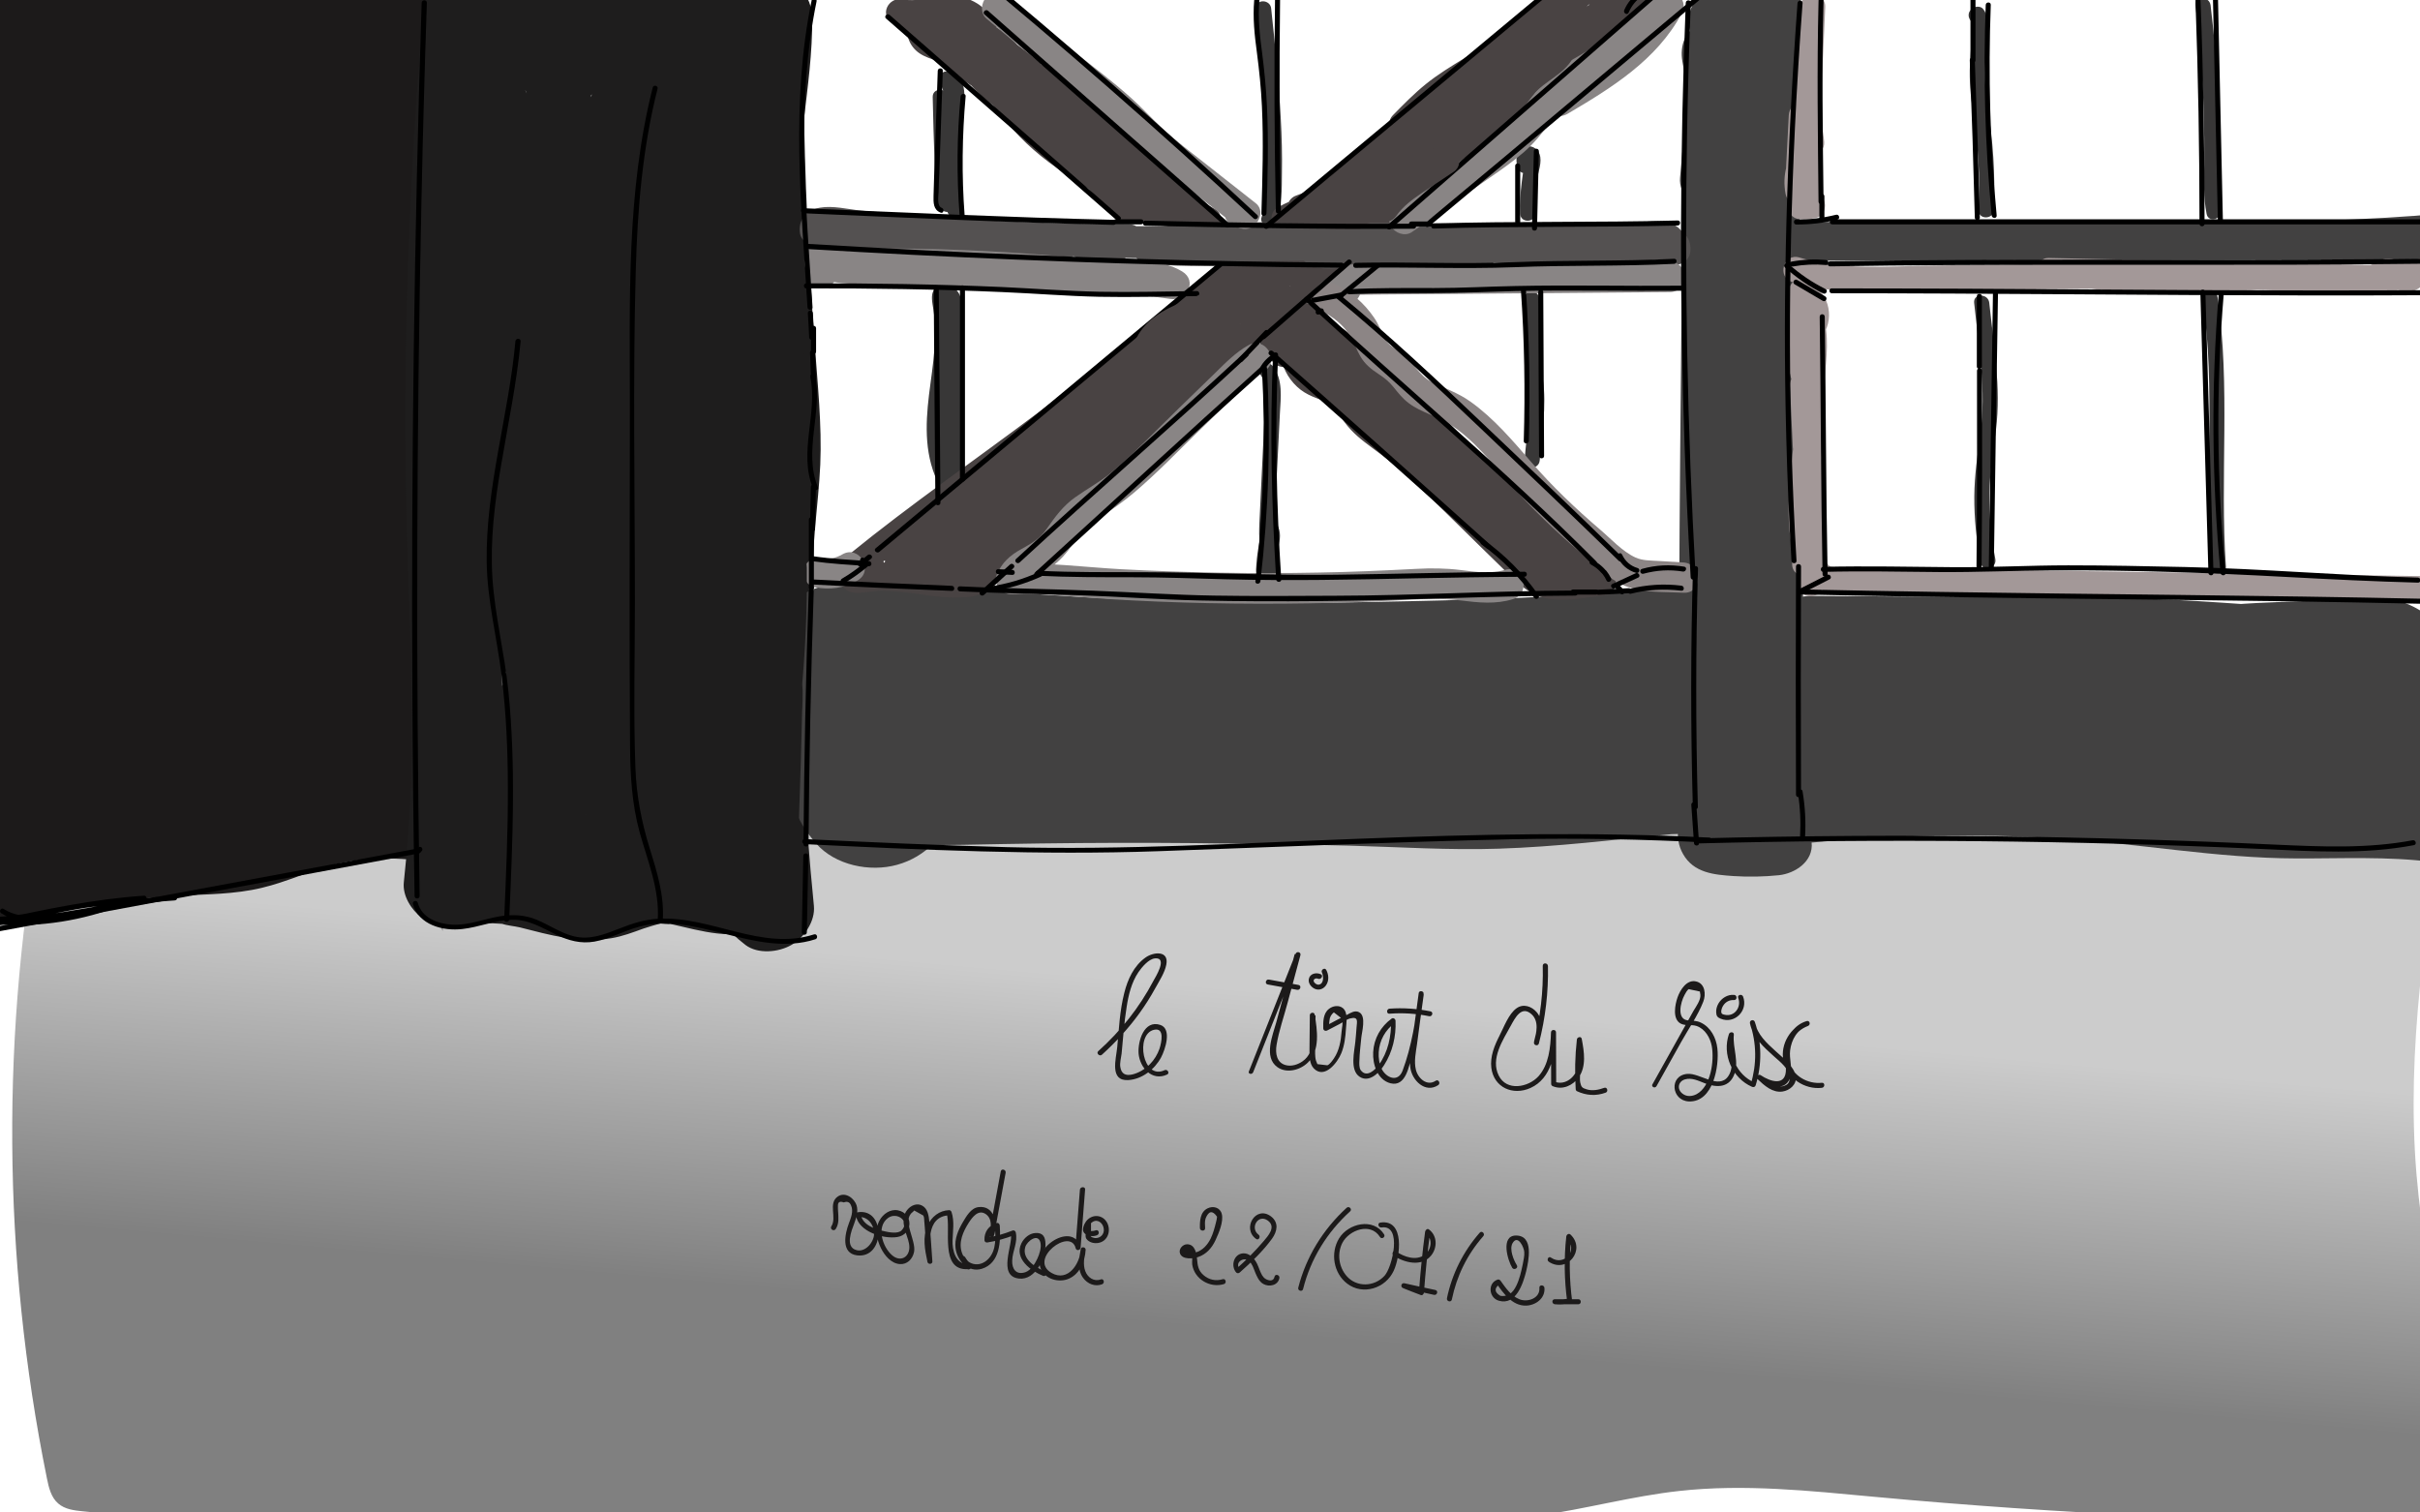 <?xml version="1.0" encoding="utf-8"?>
<!-- Generator: Adobe Illustrator 22.0.1, SVG Export Plug-In . SVG Version: 6.00 Build 0)  -->
<svg version="1.1" xmlns="http://www.w3.org/2000/svg" xmlns:xlink="http://www.w3.org/1999/xlink" x="0px" y="0px"
	 viewBox="0 0 1440 900" style="enable-background:new 0 0 1440 900;" xml:space="preserve">
<style type="text/css">
	.st0{fill:url(#SVGID_1_);}
	.st1{fill:#383737;}
	.st2{fill:#1C1A1A;}
	.st3{fill:#1E1D1D;}
	.st4{fill:#424141;}
	.st5{fill:#494343;}
	.st6{fill:#545151;}
	.st7{fill:#898585;}
	.st8{fill:#8C8585;}
	.st9{fill:#A39898;}
	.st10{fill:#B74B4B;}
</style>
<g id="Calque_1">
	<g>
		<linearGradient id="SVGID_1_" gradientUnits="userSpaceOnUse" x1="736.229" y1="791.941" x2="754.229" y2="589.941">
			<stop  offset="0" style="stop-color:#808080"/>
			<stop  offset="1" style="stop-color:#CCCCCC"/>
		</linearGradient>
		<path class="st0" d="M1506.7,490.8c-96.6-15.1-194.9-14.8-292.6-14.4c-396.3,1.6-792.6,3.1-1188.8,4.7
			c-24.9,131.3-24,267.5,2.6,398.5c1.1,5.5,2.5,11.5,6.8,15.1c3.9,3.4,9.4,4.1,14.5,4.6c241.4,25.3,485.2-6.9,727.7,3.5
			c46.1,2,92.6,5.5,138.3-0.9c28.1-3.9,55.7-11.6,84-14.7c38.6-4.3,77.6-0.1,116.4,3.5c110.1,10.2,220.7,15.2,331.4,15
			c18.1-67.2-3.3-137.8-9.1-207.1c-6.2-74.4,5.8-149,17.8-222.7"/>
	</g>
	<g>
		<g>
			<path class="st1" d="M1324.5,337.3c-3.7-53.5,2.9-107.4-5-160.6c-0.8-5.7-9.5-3.3-8.7,2.4c7.7,52.4,1,105.6,4.6,158.3
				C1315.9,343,1324.9,343.1,1324.5,337.3L1324.5,337.3z"/>
		</g>
	</g>
	<g>
		<g>
			<path class="st1" d="M1321.6,124.8c-1.8-9.8-1.1-19.9-1-29.9c0.1-10.1,0-20.2-0.4-30.3c-0.7-20.5-2.3-41-4.8-61.4
				c-0.7-5.7-9.7-5.7-9,0c2.6,21,4.2,42.2,4.9,63.4c0.3,10.4,0.4,20.9,0.3,31.3c-0.1,9.8-0.5,19.6,1.4,29.3
				C1314,132.9,1322.6,130.5,1321.6,124.8L1321.6,124.8z"/>
		</g>
	</g>
	<g>
		<g>
			<path class="st1" d="M1186.4,125c1-20.9-0.5-41.6-3.8-62.2c-1.7-10.3-1.6-20.4-1-30.8c0.3-5.1,0.6-10.1,0.7-15.2
				c0-4,0.5-8.3-2.3-11.5c-1.1-1.3-2.9-1.5-4.4-1.2c-1.7,0.3-2.7,1.3-3.6,2.7c-0.8,1.3-0.8,3.2,0,4.5c0.1,0.1,0.2,0.3,0.2,0.4
				c3.1,4.9,10.9,0.4,7.8-4.5c-0.1-0.1-0.2-0.3-0.2-0.4c0,1.5,0,3,0,4.5c0.1-0.2,0.2-0.3,0.3-0.5c-0.9,0.7-1.8,1.4-2.7,2.1
				c0.2,0,0.4-0.1,0.6-0.1c-1.5-0.4-2.9-0.8-4.4-1.2c-0.1-0.1-0.3,5.4-0.3,6.1c0,2.5-0.1,5.1-0.3,7.6c-0.2,4.4-0.6,8.9-0.8,13.3
				c-0.4,9.3,0.3,18.3,1.8,27.5c3.1,19.5,4.3,39.1,3.4,58.9C1177.1,130.8,1186.1,130.8,1186.4,125L1186.4,125z"/>
		</g>
	</g>
	<g>
		<g>
			<path class="st1" d="M1187.3,332.6c-2.5-12.9-3.7-26-3.5-39.2c0.2-12.7,2.3-25.1,3.9-37.7c3.1-25.1-1.4-50.6-4-75.5
				c-0.6-5.7-9.6-5.8-9,0c2.7,25.8,7.3,52.1,3.7,78c-1.7,12.4-3.5,24.6-3.6,37.1c-0.1,13.3,1.3,26.6,3.8,39.7
				C1179.8,340.7,1188.4,338.3,1187.3,332.6L1187.3,332.6z"/>
		</g>
	</g>
	<g>
		<g>
			<path class="st1" d="M916.2,273.9c1.2-15.6,4.2-32.3,1.9-47.9c-2.3-15.9-1.9-32-2.2-48.1c-0.1-5.8-9.1-5.8-9,0
				c0.3,15.6-0.5,31.7,2,47.2c2.6,15.8-0.5,32.9-1.7,48.8C906.8,279.7,915.8,279.7,916.2,273.9L916.2,273.9z"/>
		</g>
	</g>
	<g>
		<g>
			<path class="st1" d="M913.4,127c-0.1-6.7,0.2-13.5,1.2-20.2c0.7-4.6,3.2-10.5,1.5-15.1c-1.4-3.8-5.5-5.7-9.2-4.1
				c-5,2.2-5.2,7.7-3.8,12.3c1.7,5.5,10.3,3.2,8.7-2.4c-0.5-1.8-3.1-3.1-4.2-1.9c-0.6,0.6-0.6,3.2-0.8,4.2c-0.5,2.8-1,5.7-1.3,8.6
				c-0.8,6.2-1.1,12.4-0.9,18.6C904.5,132.8,913.5,132.8,913.4,127L913.4,127z"/>
		</g>
	</g>
	<g>
		<g>
			<path class="st1" d="M756.2,339c0.3-8,1.7-15.6,4.1-23.2c-2.7,0.4-5.5,0.7-8.2,1.1c2,3.7-1.6,9.4-2.6,13
				c-1.3,4.4-1.5,8.9,1.2,12.8c1.8,2.6,6.1,3.2,7.8,0c4.6-9-0.5-18.7-0.3-28.2c0.3-11.5,1.1-23.1,1.7-34.6
				c0.6-11.4,1.1-22.7,1.7-34.1c0.5-9.3,1.9-19.7-4-27.7c-3.4-4.6-11.2-0.1-7.8,4.5c5.3,7.2,3,17.8,2.6,26.1
				c-0.5,10.4-1,20.8-1.5,31.2c-0.5,10.4-1,20.8-1.5,31.2c-0.2,4.4-0.3,8.8,0.4,13.1c0.7,4.4,3.1,9.6,0.9,13.9c2.6,0,5.2,0,7.8,0
				c-2.5-3.6,0.9-8.9,2-12.6c1.4-4.6,1.8-9-0.5-13.3c-1.9-3.6-7.1-2.5-8.2,1.1c-2.6,8.4-4,16.9-4.4,25.6
				C747,344.8,756,344.8,756.2,339L756.2,339z"/>
		</g>
	</g>
	<g>
		<g>
			<path class="st1" d="M747.5,5.1c2.2,21.1,4.4,42.1,5.5,63.3c0.6,10.6,0.9,21.1,0.8,31.7c-0.1,9.5,0.6,19.8-3,28.8
				c-2.1,5.4,6.6,7.7,8.7,2.4c3.5-8.8,3.2-18.9,3.3-28.2c0.2-10.9-0.1-21.8-0.7-32.7c-1.1-21.8-3.4-43.6-5.7-65.3
				C755.9-0.6,746.9-0.7,747.5,5.1L747.5,5.1z"/>
		</g>
	</g>
	<g>
		<g>
			<path class="st1" d="M566.6,286.6c0.4,0.9,5.1-4.7,5.4-5.2c1.4-3.4,0.8-7.4,0.8-11c0-9.2-0.1-18.4-0.1-27.6
				c-0.1-18-0.1-36-0.2-54c0-6,0.7-14.1-5.3-17.7c-4.2-2.6-11.5-1.6-12.5,4.1c-0.6,3.6,0.8,8.3,1.1,11.9c0.4,4.7,0.6,9.5,0.5,14.3
				c-0.2,8.9-1.4,17.8-2.6,26.6c-2.5,18.3-4.4,37.3,2.6,55c1.8,4.6,8.5,4.1,8.8-1.2c1.2-21.2,2.3-42.4,3.5-63.7c0.3-5.8-8.7-5.8-9,0
				c-1.2,21.2-2.3,42.4-3.5,63.7c2.9-0.4,5.9-0.8,8.8-1.2c-6.9-17.5-4.5-36.1-2-54.2c1.2-9.2,2.5-18.5,2.4-27.8
				c0-5.1-0.4-10.1-0.9-15.2c-0.1-1.3-0.3-2.5-0.4-3.8c0.3-2.2-0.3-2.5-1.7-0.9c0.7,0.7,1.1,1.5,1.1,2.5c0.1,0.7,0.1,1.4,0.1,2.1
				c0.5,19.5,0.2,39.1,0.2,58.6c0,9.9,0.1,19.7,0.1,29.6c0,1.6,0.7,5,0,6.4c-0.5,1-2.4,1.7-3.3,2.4c-2.5,2.3-3.8,5.6-2.5,8.8
				C560.1,294.3,568.8,292,566.6,286.6L566.6,286.6z"/>
		</g>
	</g>
	<g>
		<g>
			<path class="st1" d="M571,122c-1.1-14.1-3.1-28-0.4-42c2.4-12.4,1.8-23.8-3.8-35.3c-1.7,2.2-3.4,4.4-5.1,6.6
				c5.8,1.6,2.1,11.5,1.4,15.4c-1.1,5.8-2,11.6-2.7,17.4c-1.5,12.5-1.8,25.1-1.2,37.6c2.3-1.3,4.5-2.6,6.8-3.9
				c-1.2-0.6-0.7-10.8-0.8-12.9c-0.2-5.2-0.4-10.5-0.5-15.7c-0.3-10.5-0.6-21-0.8-31.5c-2.8,0.8-5.6,1.5-8.4,2.3
				c6.2,8.4,6.3,18.8,6.7,28.8c0.5,12,0.9,24.1,1.4,36.1c0.2,5.8,9.2,5.8,9,0c-0.5-13.3-1-26.6-1.5-39.8
				c-0.4-10.3-1.4-21.1-7.7-29.6c-2.5-3.3-8.5-2.6-8.4,2.3c0.3,12.8,0.6,25.6,1.1,38.4c0.2,6.2,0.4,12.5,0.7,18.7
				c0.2,4.2,0.6,8.8,4.9,10.8c2.9,1.3,7-0.2,6.8-3.9c-0.8-16,0-32.1,2.7-47.9c1.8-10.2,7.5-27.3-6.8-31.2c-4-1.1-6.8,3.2-5.1,6.6
				c2.7,5.5,4.2,11.4,4.2,17.5c0,6-1.7,11.9-2.6,17.8c-1.9,12.3,0.4,25.2,1.4,37.5C562.5,127.7,571.5,127.7,571,122L571,122z"/>
		</g>
	</g>
	<g>
		<path class="st2" d="M279.1,517.4c-26.2-6.3-53.8-9.5-79.9-3c-14.7,3.7-28.6,10.4-43.4,13.9c-16.2,3.9-33.1,3.8-49.7,4.7
			c-52.6,3-103.9,16.6-154.8,30c20.4-58.3,22.6-121.2,24.7-183c0.8-23.9,1.6-48.1-3.4-71.6c-5.7-26.6-18.5-50.9-29.4-75.8
			c-7.1-16.3-13.5-32.9-19-49.9c-9.1-27.9-16-57.4-12-86.6c5.6-40.7,32.1-77.2,32.7-118.3C16.4-32.2,88.9-12.1,161-16.1
			c47.6-2.6,94.7-15.7,142.3-12.3c0.5,59.9,0.9,119.9,1.4,179.8c0.3,42.6,0.7,85.2-3,127.7c-7.9,92.2-34.6,182.4-38.4,274.9
			c-2.7-16.5-9.7-32.2-20.2-45.2"/>
	</g>
	<g>
		<g>
			<path class="st3" d="M419.3,529.1c4.4,14.2,12.7,24.3,24.3,33.2c7.4,5.6,19.7,4.4,27.3,0c7.6-4.4,14.3-14.1,13.4-23.3
				c-2.8-28-4.9-56.1-6.4-84.3c-0.7-13.9-1.3-27.8-1.7-41.7c-0.2-7-0.3-13.9-0.5-20.9c0-3,0.1-6.1-0.1-9.1c0.2-2,0.1-1.6-0.2,1.2
				c-0.5,2.8-0.5,3.2,0,1.3c-0.6,1.5-1.2,2.9-1.8,4.4c-14.4,7.6-18.5,10.8-12.1,9.7c-11.1-6.3-22.1-12.6-33.2-18.9
				c0.4,1.8,0.7,3.5,1,5.3c0.2,1,0.8,6.3,0.3,1.7c-0.5-4.6,0,0.7,0.1,1.7c0.2,1.8,0.3,3.6,0.4,5.3c0.4,6.5,0.3,13.1-0.2,19.6
				c-0.1,1.5-0.3,3-0.4,4.4c-0.3,3.5,1-6,0.2-1c-0.6,3.5-1.2,7-2,10.5c-1.5,6.4-3.4,12.6-5.7,18.8c-5,13.2,5.5,30.2,18.9,33.2
				c15.4,3.5,27.9-4.7,33.2-18.9c11.4-30.3,12.9-63.6,6.3-95.1c-1.3-6.1-6.9-13.2-12.4-16.1c-6.9-3.6-13.2-3.8-20.8-2.7
				c-12.1,1.8-21.2,13.6-24.1,24.7c-2.1,8.3-1.4,17.3-1.2,25.8c0.3,15.6,0.8,31.1,1.5,46.7c1.4,31.5,3.8,62.9,6.9,94.2
				c13.5-7.8,27.1-15.5,40.6-23.3c6.3,4.8,2.3,1.5,0.9,0.2c-3.3-3.2,2.4,4,0.9,1.3c-0.4-0.8-1.3-2.7-1.9-3.3c0.5,1.2,1,2.5,1.5,3.7
				c-0.4-0.9-0.7-1.9-1-2.9c-4.2-13.5-19-23.4-33.2-18.9C424.6,500.2,414.9,514.6,419.3,529.1L419.3,529.1z"/>
		</g>
	</g>
	<g>
		<g>
			<path class="st3" d="M428.5,312c0.5,12.4,1.1,24.8,1.6,37.2c18,0,36,0,54,0c-1.5-24.4,2.9-48.4,4-72.7c1-23.9-1.6-47.8-3.3-71.7
				c-3.7-49.4-5.9-98.8-6.6-148.3c-0.2-13.6-0.4-27.3-0.2-40.9c0.1-5.9,0.7-11.7,1-17.5c-0.4,6.8-0.6,3.8-0.2,2
				c0.4-1.7,0.7-3.4,1.1-5.1c0.8-3.4,1.9-6.7,3.3-9.9c2.5-6,0.4-15.4-2.7-20.8c-3.3-5.6-9.7-10.9-16.1-12.4
				c-6.9-1.6-14.7-1.2-20.8,2.7c-6.3,4.1-9.6,9.3-12.4,16.1c-9.3,22.8-7.2,49.6-7,73.7c0.2,24.6,0.8,49.2,1.8,73.7
				c1,25.2,2.4,50.4,4.1,75.6c1.7,24.3,4.5,48.6,4.4,72.9c-0.1,27.5-5.9,54.8-4.2,82.3c0.9,14.1,11.8,27.7,27,27
				c14.1-0.6,27.7-11.9,27-27c-0.5-12.4-1.1-24.8-1.6-37.2c-0.6-14.1-12-27.7-27-27C441.4,285.6,427.8,296.9,428.5,312L428.5,312z"
				/>
		</g>
	</g>
	<g>
		<g>
			<path class="st3" d="M254.2,12c0.4,6.6,0.7,13.2,1.1,19.8c0.7,11.5,7.9,23.3,19.8,26c11.6,2.6,24.4-1.7,30.5-12.4
				c10.6-18.6,7.7-42.7-7.7-57.8c-7.8-7.7-19.5-9.8-29.5-5.6C258-13.6,252.9-4.3,251.9,6.7c-5.9,67.3-9.4,134.9-10.4,202.5
				c-0.5,33.5-0.3,66.9,0.4,100.4c0.8,33.9,2.4,67.7,3,101.6c0.7,38-0.5,75.9-4.6,113.7c-0.9,8.2,4.5,16.5,10.6,21.2
				c7,5.4,14.9,6.7,23.5,4.8c1.8-0.4,3.6-0.7,5.4-1.1c5.5-1.1-6.1,0.5,1.1-0.1c4-0.3,8-0.5,12-0.3c1.8,0.1,3.7,0.2,5.5,0.3
				c0.6,0.1,1.2,0.1,1.8,0.2c3,0.3,2.5,0.3-1.7-0.3c3.3,1.2,7.2,1.4,10.7,2.2c18.2,4.6,35.5,9.7,54.5,6.5c6.7-1.1,12.9-3.5,19.3-5.8
				c3.5-1.2,6.9-2.1,10.4-3.1c2.1-0.4,1.1-0.3-3,0.3c0.8-0.1,1.7-0.1,2.5-0.2c1,0,5.2,0.7,5.9,0.2c-1.3-0.2-2.6-0.4-3.8-0.6
				c1.1,0.2,2.2,0.4,3.3,0.6c1.7,0.3,3.3,0.7,5,1.1c3.3,0.8,6.7,1.6,10,2.3c8.8,1.9,18.2,3.6,27.2,2.4c7.1-0.9,14-2.3,19.1-7.9
				c4.9-5.3,7.8-11.7,7.9-19.1c1.1-67-1-134.1-2.9-201.1c-1.8-66.7-3.7-133.4-5.5-200.1c-1.1-38.2-2.1-76.3-3.2-114.5
				c-0.4-14.1-12.1-27.7-27-27c-14.7,0.7-26.9,11.9-27,27c-0.3,49,1.5,98.6-3.4,147.4c-0.3,2.5-0.5,5.1-0.8,7.6
				c-0.1,0.5-0.9,6.8-0.2,2.1c0.6-4.7-0.3,1.6-0.3,2.1c-0.9,6-2,12-3.2,18c-2.5,12-5.5,23.9-8.4,35.8c-5.7,23.6-10.2,47.4-13.4,71.5
				c-6.9,50.6-11.6,103.1-0.2,153.4c0.6,2.6,1.2,5.1,1.6,7.7c0.2,1.1,0.4,2.3,0.6,3.4c1.1,6-0.2-6.4-0.1-0.4c0,2.2,0,4.5,0.1,6.7
				c0.2,5.6,1.2-5,0.3-1.5c-0.4,1.6-0.9,3.2-1.2,4.8c-0.8,3.4,3.1-5.3,0.5-1.4c-0.4,0.7-0.9,1.5-1.3,2.2c-2,3.8,2-2.7,2-2.4
				c-0.1,0.6-1.7,1.9-2.1,2.3c-0.4,0.4-1.8,2.1-2.3,2.1c-0.3,0,6.1-4.1,2.4-1.9c-1.8,1.1-3.7,2.2-5.5,3.2c-4.2,2.4,5.5-1.9,2.3-0.9
				c-1.1,0.3-2.1,0.8-3.1,1.1c-1.7,0.6-3.4,1.1-5.2,1.5c-2.2,0.6-4.4,1.1-6.7,1.5c-0.9,0.2-1.8,0.3-2.7,0.5
				c-0.9,0.1-1.8,0.3-2.7,0.4c1.5-0.2,3-0.4,4.4-0.6c-3.7,1.1-8.7,0.9-12.5,1.1c-1.6,0.1-5.3-1.1-1.5,0.2c3.4,1.2,5.7,1.6,8.6,4.1
				c-2.2-1.9,0.6-1.7,1.4,1.9c-0.2-0.9-1.6-3.3-2.1-4.1c3,4.9,1.4,3.6,0.8,1.6c-0.5-1.7-1.1-3.3-1.5-4.9c-0.4-1.4-0.7-2.8-1-4.2
				c-0.2-1-1.6-7-0.5-2.4c1.1,4.6,0-0.7,0-1.6c-0.1-1.7-0.2-3.5-0.2-5.2c-0.1-2.9,0-5.8,0.1-8.7c0.2-3.2,0.4-6.4,0.8-9.6
				c0.3-3,2-4-0.2,1.1c0.6-1.5,0.5-3.7,0.8-5.2c0.9-5.8,2.1-11.5,3.5-17.2c1.5-6.3,3.3-12.5,5.3-18.6c0.9-2.8,1.9-5.6,2.9-8.3
				c0.4-1.1,0.8-2.2,1.2-3.3c0.4-1.1,0.8-2.2,1.3-3.3c0.9-2.2,0.9-2.2,0,0c-0.2,0.5-0.5,1.1-0.7,1.6c0.5-1.1,0.9-2.2,1.4-3.2
				c0.7-1.6,1.4-3.2,2.2-4.8c1.2-2.7,2.5-5.3,3.9-7.9c3-5.7,6.2-11.3,9.6-16.8c-16.4-2.1-32.9-4.3-49.3-6.4
				c3.2,10.8,5.4,21.7,7.1,32.8c0.6,3.8,0.4-0.5-0.2-1.6c0.6,1.2,0.4,3.3,0.6,4.6c0.3,2.8,0.6,5.6,0.8,8.4
				c0.5,5.6,0.9,11.2,1.2,16.8c0.6,10.9,0.8,21.9,1,32.8c0,2.7,0.1,5.4,0.1,8c0,1.4-0.2,2.8-0.1,4.2c0.1,3.1,1.4-5.1,0.3-2.2
				c-0.8,2.3-2.2,4.3,1-1.2c-1.8,3.1,1.4-1.4,1.9-1.9c-2.3,2.6,1.7-1,2.3-1.4c-1.8,1-1.6,1,0.8-0.2c2-1.1,4.1-1.6,6.4-1.5
				c8.7,6.6,17.4,13.2,26,19.8c-14.2-45.5-25.4-91.9-36.1-138.3c-2.6-11.3-5.1-22.7-7.4-34.1c-1.1-5.7-2.2-11.4-3.1-17.1
				c-0.4-2.5-0.8-5.1-1.2-7.6c-0.2-1.6-0.5-3.2-0.7-4.8c-0.5-3.5,0.7,5.7,0.1,0.5c-2.7-23.8-3.6-47.6-1.2-71.5
				c0.3-2.6,0.5-5.2,0.9-7.8c0.1-1.2,0.2-2.7,0.5-3.9c-1.5,6.6-0.3,2.2,0,0.4c0.9-6.1,1.9-12.3,2.9-18.4c2-11.6,4.1-23.2,6.2-34.9
				c4.2-23.4,8.5-46.8,12.7-70.2c0.1-0.8,0.7-7.9,1.7-8.3c0.5-0.2-3.8,6.4-1,2.8c-2,2.6-3.5,4.4-6.4,6.1
				c-10.2-2.6-20.3-5.1-30.5-7.7c-0.6-1.3-1.2-2.7-1.7-4c0.8,1.1,1.1,3.1,1.5,4.4c1,3,1.9,6,2.8,9c3.2,11.1,5.8,22.4,7.7,33.8
				c0.4,2.5,0.6,5.2,1.2,7.7c-1.5-7.5,0.1,1.6,0.3,3.6c0.7,6.2,1.2,12.4,1.6,18.6c0.8,11.8,1.1,23.6,1.5,35.4
				c0.8,26.7,2,53.3,2.3,80c0.1,12.5-0.1,25-1.1,37.4c-0.3,3.1-0.6,6.2-1,9.3c-0.7,6.3,0.8-4.8,0.1-0.7c-0.3,1.5-0.5,3.1-0.7,4.6
				c-1.2,6.7-2.7,13.4-4.6,20c16.4-2.1,32.9-4.3,49.3-6.4c3.3,7.4,0.1,0-0.5-1.6c-0.7-2.2-1.4-4.4-2-6.6c-0.6-2.2-1.1-4.5-1.5-6.8
				c-0.2-1.1-0.4-2.3-0.6-3.4c-0.5-3-0.4-2.3,0.2,2c0.3-1.4-0.4-3.8-0.6-5.2c-0.2-2.3-0.4-4.7-0.5-7c-0.2-4.7-0.3-9.4-0.2-14.1
				c0.2-18.7,1-37.4,2.6-56c0.2-2.6,0.5-5.1,0.8-7.7c0.1-1.3,0.3-2.6,0.4-3.8c0.4-3,0.3-2.5-0.2,1.5c-0.3-4.1,1.5-9.2,2.3-13.3
				c1.7-8.3,3.9-16.5,6.7-24.5c0.7-1.9,2-4.1,2.3-6.1c-1.7,3.9-1.9,4.6-0.8,1.9c0.4-1,0.9-2,1.4-3c1.6-3.4,3.4-6.8,5.3-10.1
				c2.1-3.6,5.4-7,7.2-10.8c-2.6,3.3-3,3.9-1.2,1.7c0.7-0.8,1.4-1.6,2.1-2.5c1.4-1.6,2.9-3.2,4.5-4.7c-15-4-30.1-7.9-45.1-11.9
				c2.4,7.6,4.5,15.3,6.2,23.1c0.8,3.9,1.5,7.8,2.1,11.8c1.1,7.1-0.4-4.6,0.1,1c0.2,1.8,0.4,3.7,0.6,5.5c1.4,15.9,1.1,31.9-0.9,47.8
				c18,0,36,0,54,0c-0.8-30.8-1.6-61.5-2.5-92.3c-0.4-14.6-1-29.3-1-43.9c0-6.8,0.8-13.6,1.1-20.4c-0.4,7.6-0.3,2.1,0.1,0.2
				c0.3-1.7,0.7-3.4,1.1-5.1c0.9-3.4,1.9-6.8,3.2-10.1c3-7.8,0-17.3-4.8-23.5c-5.4-7-12.5-10-21.2-10.6c-26.8-2-53.7-4-80.5-6
				c0,18,0,36,0,54c24.6-1.4,49.1-2.8,73.7-4.2c12-0.7,24-1.3,35.9-2.1c13.5-0.9,27.5-2.3,40.3-7.1c-11.4-8.7-22.8-17.4-34.2-26
				c0.4,36.9-8.2,73.2-7.8,110.2c0.5,37.3,2.1,74.7,3.3,112c0.6,21.1,1.3,42.2,1.9,63.3c0.4,14.1,12.1,27.7,27,27
				c14.3-0.6,27.5-11.9,27-27c-1.1-37.3-2.2-74.5-3.4-111.8c-1.1-37.3-3.4-74.5,0.9-111.6c2.4-20.6,5.3-41.2,5.1-62.1
				c-0.2-16.1-17.3-32.5-34.2-26c-5.2,2-10.4,3.2-15.8,4.3c-6,1.2,4.4-0.4,0.8-0.1c-1.5,0.1-3,0.3-4.6,0.5c-2.7,0.3-5.5,0.4-8.2,0.6
				c-12,0.7-24.1,1.4-36.1,2.1c-23.9,1.4-47.8,2.7-71.7,4.1c-14.1,0.8-27.7,11.8-27,27c0.7,15.5,11.9,25.9,27,27
				c26.8,2,53.7,4,80.5,6c-8.7-11.4-17.4-22.8-26-34.2c-11,28.7-7.3,61.6-6.5,91.7c0.8,31.4,1.7,62.8,2.5,94.3
				c0.4,14.1,12.1,27.7,27,27c7-0.3,14.2-2.6,19.1-7.9c5.2-5.6,7-11.6,7.9-19.1c4.3-34.5,0.6-70.4-10.1-103.5
				c-6.1-19.1-30.3-26.8-45.1-11.9c-22.7,22.7-36.1,53.3-42,84.6c-3.4,17.8-5,36-5.9,54.1c-0.8,15.5-1.7,31-1.2,46.5
				c0.6,21.2,4.4,41,13,60.4c4.3,9.7,17.4,14.2,26.9,12.9c10.6-1.4,19.5-8.9,22.4-19.3c14.1-49.7,8.9-103,7.3-153.9
				c-0.8-27.4-1.8-54.7-5.5-81.9c-1.7-12.2-4-24.3-7.2-36.2c-4.5-17-9.2-37.9-28.5-43.5c-20.2-5.9-38.4,10.2-42.7,29.1
				c-3,12.8-4.7,26-7.1,39c-4.6,25.2-9.4,50.4-13.6,75.7c-4.4,26.7-7.8,53.7-6.8,80.9c1,26.8,5.2,53.6,10.5,79.9
				c5.7,28,12.6,55.8,19.4,83.5c6.9,27.9,14.4,55.7,22.9,83.2c3.4,10.9,14,20.4,26,19.8c22.4-1.1,37.7-17.8,40.6-39.4
				c1.8-13.7,0.6-28,0.1-41.8c-1.1-28.4-3.7-57.3-11.8-84.7c-3.1-10.4-11.8-17.9-22.4-19.3c-10.8-1.5-21.1,3.6-26.9,12.9
				c-13.5,21.8-24,45.9-30.7,70.7c-7,26-10.9,53.3-6.7,80.1c2.4,15.1,8.5,31.3,20.9,40.8c14.3,11.1,31.6,8.5,48.3,6.2
				c22.8-3.2,45.8-12.9,58-33.6c8.7-14.8,9.2-31.1,6.9-47.6c-0.8-5.8-2-11.4-3.3-17.1c-0.6-2.8-1.3-5.6-1.9-8.5
				c-0.2-1.2-0.5-2.3-0.7-3.5c-0.2-1.2-0.4-2.5-0.6-3.7c0.5,3.8,0.6,4.6,0.3,2.5c-2.6-25.7-1.4-51.8,0.6-77.5
				c0.5-6.5,1.1-12.9,1.7-19.3c0.3-2.9,0.6-5.8,1-8.7c0.2-1.6,0.4-3.2,0.6-4.8c0.2-1.3,0.3-2.6,0.5-3.9c-0.2,1.1-0.3,2.2-0.5,3.3
				c1.3-13.1,4-26.3,6.5-39.3c5-25.6,12.6-50.8,17.1-76.5c10.4-59.6,7.6-120.9,8-181.2c-18,0-36,0-54,0
				c1.9,67.4,3.7,134.7,5.6,202.1c1.8,66.5,4,133,5.4,199.5c0.8,38,1.2,76,0.6,114.1c9-9,18-18,27-27c-2,0.2-3.9,0.4-5.8,0.4
				c-0.8,0-1.7,0-2.5-0.1c-3-0.3-2.2-0.1,2.2,0.4c-2.9-1.2-6.9-1.3-10-2c-8.7-2-17.4-3.9-26.4-4.6c-8.7-0.7-17.8,0.9-26.1,3.6
				c-3.5,1.1-6.9,2.5-10.3,3.7c-1.9,0.6-3.7,1.3-5.6,1.8c-1,0.3-4.4,0.5-4.9,1.1c4.1-0.5,5-0.6,2.9-0.4c-0.9,0.1-1.8,0.1-2.6,0.1
				c-1.8,0-3.5-0.1-5.3-0.2c-5.8-0.2,5.4,1.2,0.2,0c-2-0.5-4.1-0.8-6.1-1.3c-7.3-1.8-14.4-4.1-21.7-5.7c-19.5-4.1-38.9-4-58.4,0.3
				c11.4,8.7,22.8,17.4,34.2,26c7.3-67.5,3.7-134.8,1.8-202.4c-1.8-67.2-1.2-134.6,1.9-201.8c1.8-38.1,4.4-76.1,7.7-114.1
				c-15.4,6.4-30.7,12.7-46.1,19.1c1.9,2,1.4,1.2-1.5-2.4c0.5,0.7,1,1.5,1.4,2.3c-1.7-4.4-2.1-5.3-1.3-2.6c0.4,2.1,0.5,1.8,0-0.9
				c-0.3-2.7-0.4-3-0.2-0.9c-0.1,2.9,0.1,1.8,0.6-3.1c-0.2,0.9-0.4,1.8-0.7,2.6c2-4.3,2.3-5.2,1-2.8c16.8,4.5,33.5,9.1,50.3,13.6
				c-0.4-6.6-0.7-13.2-1.1-19.8c-0.8-14.1-11.8-27.7-27-27C267.3-14.4,253.4-3.1,254.2,12L254.2,12z"/>
		</g>
	</g>
	<g>
		<g>
			<path class="st4" d="M1079,453.5c44.8,0.3,89.7,0.7,134.5,1c22.3,0.2,44.6,0.2,66.9,0.8c21.5,0.6,42.9,2.4,64.3,3.7
				c27.9,1.7,55.9,0.9,83.2-5.7c11.3-2.7,24.1-12.4,29.6-22.7c5.3-10,7.4-20.3,5.9-31.6c-1.4-10.4-5.7-21.1-13.6-28.4
				c-9.5-8.7-21.8-15-35-14.5c-18.5,0.7-36.9,1.3-55.4,2c-21.1,0.8-41.9,1.8-62.8,5.8c-16.7,3.2-33.2,7.7-49.9,11.4
				c-17.6,3.9-35.2,7.3-53.1,9.8c4.4-0.6,8.8-1.2,13.2-1.8c-25.4,3.4-50.5,3.4-76.1,3.1c-16.5-0.2-32.5,1-48.8,3.4
				c-8.9,1.3-17.6,3.8-25.2,8.9c-19.7,13.3-31.5,36.9-24.2,60.7c4.9,15.9,17.6,30.9,34.6,34.6c0.9,0.1,1.7,0.4,2.5,0.7
				c-3.9-1.7-7.9-3.3-11.8-5c0.8,0.4,1.5,0.8,2.2,1.4c-3.3-2.6-6.7-5.2-10-7.7c0.3,0.3,0.6,0.6,0.9,0.9
				c7.3-27.6,14.6-55.2,21.8-82.7c-2.3,0.8-4.6,1.6-6.9,2.5c-11.8,4.2-23.5,11.2-29.6,22.7c-5.3,10-7.4,20.3-5.9,31.6
				c1.4,10.4,5.7,21.1,13.6,28.4c9.2,8.4,22.1,15.7,35,14.5c48.5-4.5,97.3-5.3,145.9-2.4c47.3,2.9,94.2,11.8,141.7,11.9
				c27,0.1,54-1.3,80.8,2.1c-4.4-0.6-8.8-1.2-13.2-1.8c3.2,0.4,6.3,0.9,9.5,1.5c13.4,2.4,26,2.1,38.1-5c10.3-6,20.1-17.8,22.7-29.6
				c2.9-12.7,2.3-26.9-5-38.1c-6.6-10.2-17.1-20.6-29.6-22.7c-28-4.9-55.8-5.8-84.1-5.5c-24.6,0.3-48.9-0.4-73.4-3
				c-24.6-2.6-49.1-5.9-73.8-7.8c-24.9-1.9-49.9-2.8-74.9-2.7c-28.3,0.1-56.6,1.5-84.8,4.1c4.4,32.4,8.8,64.8,13.2,97.2
				c2.3-0.8,4.6-1.6,6.9-2.5c16.6-5.9,29.7-17,34.6-34.6c4.6-16.7,0-36.1-12.7-48.2c-7.6-7.3-17-13.4-27.5-15.7
				c11.5,11.5,23,23,34.6,34.6c-0.1-0.4-0.2-0.7-0.3-1.1c0.6,4.4,1.2,8.8,1.8,13.2c0-0.3,0-0.7,0-1c-0.6,4.4-1.2,8.8-1.8,13.2
				c0.1-0.3,0.2-0.6,0.3-1c-1.7,3.9-3.3,7.9-5,11.8c0.2-0.3,0.4-0.6,0.6-0.9c-2.6,3.3-5.2,6.7-7.7,10c0.3-0.3,0.6-0.6,0.8-0.8
				c-3.3,2.6-6.7,5.2-10,7.7c1.1-0.8,2.1-1.4,3.3-1.9c-3.9,1.7-7.9,3.3-11.8,5c3.2-1.1,6.7-1.5,10.1-2c-4.4,0.6-8.8,1.2-13.2,1.8
				c19.3-2.5,38.6-1.4,58-1.2c22.8,0.2,45.3-2.2,67.9-5.4c18.8-2.6,37.4-6.3,55.9-10.5c18.4-4.1,36.6-9.4,55.2-12.1
				c-4.4,0.6-8.8,1.2-13.2,1.8c15.7-2.1,31.6-2.2,47.4-2.7c16.2-0.6,32.3-1.2,48.5-1.7c-4.4-32.4-8.8-64.8-13.2-97.2
				c-5.5,1.3-11,2.3-16.6,3.1c4.4-0.6,8.8-1.2,13.2-1.8c-20,2.5-40.1,1.7-60.1,0.3c-20.5-1.4-41-2.9-61.6-3.4
				c-42.1-1-84.2-0.8-126.3-1.2c-23.7-0.2-47.5-0.4-71.2-0.5c-12.6-0.1-26.1,5.6-35,14.5c-8.6,8.6-15.1,22.7-14.5,35
				C1030.7,431,1051.2,453.3,1079,453.5L1079,453.5z"/>
		</g>
	</g>
	<g>
		<g>
			<path class="st4" d="M556,357.3c-0.5-0.1-0.9-0.1-1.4-0.2c4.4,0.6,8.8,1.2,13.2,1.8c-0.9-0.2-1.8-0.4-2.7-0.8
				c3.9,1.7,7.9,3.3,11.8,5c-1.3-0.6-2.4-1.2-3.6-2.1c3.3,2.6,6.7,5.2,10,7.7c-0.7-0.6-1.4-1.2-2-1.9c2.6,3.3,5.2,6.7,7.7,10
				c-0.9-1.2-1.6-2.2-2.2-3.6c-14.2,24.8-28.5,49.7-42.7,74.5c58.5,4.5,117,9,175.6,10.4c57.7,1.4,115.5-0.3,173.2-2.5
				c33-1.2,65.9-3.2,98.8-6.5c-15.9-20.9-31.8-41.8-47.7-62.7c-4.6,24.8-4.8,49.6,2.7,73.9c15.9-20.9,31.8-41.8,47.7-62.7
				c-33.1,3.1-66.2,7.2-99.4,8.5c-33.3,1.3-66.8-1.1-100.2-1.9c-67.2-1.7-134.4-1.9-201.6-0.7c-18.6,0.3-37.3,0.8-55.9,1.3
				c-19,0.6-37.6,4.1-51.4,18.4c-10.1,10.5-16,24.6-16.3,39.2c-0.3,15.3,6.2,28.3,16,39.5c11.4,13,32,17.2,48.2,12.7
				c17.1-4.7,29.3-17.9,34.6-34.6c3.3-10.5,6.1-21.1,8.2-31.8c1.1-5.5,2.1-11.1,2.9-16.7c0.9-6.4,2-12.8,2.5-19.3
				c0.4-4.5-0.4-8.7-1-13.3c-1.9-13.9-7.8-25.6-17.4-35.9c-7.2-7.7-19-14-29.1-16.3c-15.5-3.6-32-2.3-47.1,2.7
				c-15,5-25.9,14.1-32.1,28.7c-6.3,14.9-5.1,29.8,2.5,44.1c11.7,22.1,35.7,38,59.8,43.2c21.7,4.6,43.6,3,65.5,5.9
				c-4.4-0.6-8.8-1.2-13.2-1.8c40.3,5.6,79.1,19.8,120.2,19.7c12.7,0,26-5.5,35-14.5c8.6-8.6,15.1-22.7,14.5-35
				c-0.6-12.8-4.8-26.1-14.5-35c-9.7-8.9-21.6-14.5-35-14.5c-8,0-15.9-0.6-23.8-1.6c4.4,0.6,8.8,1.2,13.2,1.8
				c-22-3-43.3-9-65.1-13.3c-14.2-2.8-28.7-5-43.2-6.1c-11.6-0.9-23.3-0.4-34.8-1.9c4.4,0.6,8.8,1.2,13.2,1.8
				c-5.8-0.9-11.3-2.2-16.7-4.5c3.9,1.7,7.9,3.3,11.8,5c-3.6-1.6-6.9-3.5-10-5.9c3.3,2.6,6.7,5.2,10,7.7c-2.2-1.8-4.2-3.8-6-6.1
				c2.6,3.3,5.2,6.7,7.7,10c-1.1-1.6-2.1-3.2-3-4.9c-9.9,24.2-19.7,48.5-29.6,72.7c3.8-1.3,7.7-2.3,11.8-2.8
				c-4.4,0.6-8.8,1.2-13.2,1.8c2.6-0.3,5.2-0.3,7.8,0c-4.4-0.6-8.8-1.2-13.2-1.8c1.6,0.3,3.1,0.7,4.6,1.2c-3.9-1.7-7.9-3.3-11.8-5
				c1.1,0.5,2,1.1,3,1.8c-3.3-2.6-6.7-5.2-10-7.7c0.9,0.8,1.7,1.6,2.4,2.6c-2.6-3.3-5.2-6.7-7.7-10c0.6,0.8,1,1.6,1.4,2.5
				c-1.7-3.9-3.3-7.9-5-11.8c0.4,1,0.7,2.1,0.9,3.1c-0.6-4.4-1.2-8.8-1.8-13.2c0.4,3.4,0.2,6.6-0.3,10c0.6-4.4,1.2-8.8,1.8-13.2
				c-2.4,17.4-6.2,34.5-11.5,51.2c27.6-7.3,55.2-14.6,82.7-21.8c-0.2-0.3-0.5-0.6-0.7-0.8c2.6,3.3,5.2,6.7,7.7,10
				c-0.2-0.3-0.3-0.6-0.5-1c1.7,3.9,3.3,7.9,5,11.8c-0.1-0.4-0.2-0.7-0.3-1.1c0.6,4.4,1.2,8.8,1.8,13.2c-0.1-0.8-0.1-1.5,0.1-2.2
				c-0.6,4.4-1.2,8.8-1.8,13.2c0.1-0.4,0.2-0.7,0.3-1.1c-1.7,3.9-3.3,7.9-5,11.8c0.3-0.7,0.6-1.4,1.1-2.1c-2.6,3.3-5.2,6.7-7.7,10
				c0.5-0.6,1-1.2,1.6-1.7c-3.3,2.6-6.7,5.2-10,7.7c0.8-0.6,1.6-1,2.5-1.3c-3.9,1.7-7.9,3.3-11.8,5c1.4-0.5,2.7-0.8,4.2-1
				c-4.4,0.6-8.8,1.2-13.2,1.8c14.6-1.4,29.6-1,44.3-1.3c15.3-0.3,30.6-0.6,45.9-0.8c30.6-0.4,61.2-0.5,91.8-0.2s61.2,0.7,91.8,1.5
				c29.7,0.8,59.5,2.8,89.2,1.8c34.2-1.1,68.3-5.3,102.4-8.6c8.9,0,17.3-2.3,25-6.8c5.8-3.1,10.4-7.4,13.9-12.7
				c9.3-12.1,13.5-28.1,8.9-43.2c-1.6-5.3-2.8-10.7-3.6-16.3c0.6,4.4,1.2,8.8,1.8,13.2c-1.1-8.6-1.1-17.2,0-25.9
				c-0.6,4.4-1.2,8.8-1.8,13.2c0.3-1.8,0.6-3.7,0.9-5.5c3-16,1.3-30-8.9-43.2c-8.7-11.3-23.8-21-38.9-19.5
				c-58.5,5.9-117.3,7.4-176,8.5c-57.8,1.2-115.2,0.5-172.9-3c-32.9-2-65.8-4.5-98.6-7.1c-17-1.3-34.5,10.4-42.7,24.5
				c-4.5,7.7-6.7,16-6.8,25c0,8.9,2.3,17.3,6.8,25c4.7,9.8,13.5,17.9,22.5,23.7c10.4,6.7,20.1,8,32.1,9.4c11.7,1.4,27-6.5,35-14.5
				c8.6-8.6,15.1-22.7,14.5-35c-0.6-12.8-4.8-26.1-14.5-35c-3.3-2.6-6.7-5.2-10-7.7C573.3,359.6,564.9,357.4,556,357.3L556,357.3z"
				/>
		</g>
	</g>
	<g>
		<g>
			<path class="st4" d="M1005.3,17.4c0,0.2,1,6.2,0.5,2.4c0.2,1.9,0.4,3.8,0.5,5.7c0.2,3.8,0.1,7.7-0.1,11.5c13,0,26,0,39,0
				c-0.1-5.7-0.2-11.4-0.3-17.2c-0.2-10.2-8.8-20-19.5-19.5c-11,0.5-19,8.6-19.5,19.5c-1.4,28.7-3.5,57.4-6.2,86
				c-0.9,9.6,8.1,18,16.9,19.2c8.6,1.2,20-4.4,21.4-14c2.8-19.2,5.5-38.3,8.3-57.5c1.2-8.5,1.9-17.4,4.4-25.6c0.3-1,0.7-2.1,1.1-3.1
				c-0.9,2.2-0.8,2.2,0.2,0.2c1.7-3.3-2.5,2.2,0.5-0.6c1.6-1.4,1.4-1.3-0.6,0.3c0.8-0.5,1.6-1,2.5-1.4c-2.5,1-2.7,1.2-0.7,0.7
				c-2.9,0.3-3.2,0.5-1,0.5c-6.5-6.5-13-13-19.5-19.5c-0.5,5.5-1.1,10.9-1.8,16.4c-0.2,1.6-0.4,3.2-0.6,4.8c0.3-2.1,0.1-0.7-0.1,0.6
				c-0.4,2.9-0.8,5.8-1.3,8.6c-1.7,11.2-3.8,22.3-6.2,33.3c-2.1,10,2.9,21.6,13.6,24c10.4,2.4,21-3.1,24-13.6
				c2.4-8.5,4.9-16.9,7.3-25.4c-12.8-1.7-25.5-3.5-38.3-5.2c-4.6,41.3-9.3,82.7-13.9,124c13,0,26,0,39,0c-2.3-22.8-4.7-45.6-7-68.4
				c-1-10.2-8.1-19.9-19.5-19.5c-12,0.5-20.4,7.5-24.6,18.4c-2.7,6.9-2.4,14.4-2.5,21.7c-0.2,16-0.4,32-0.6,48
				c-0.3,31.3-0.6,62.7-0.9,94c-0.2,31.9-0.6,63.8-0.5,95.7c0.1,15.8,0.3,31.6,1.2,47.4c0.8,14.6,1.9,29.2,1.9,43.8
				c0,4.4-0.1,8.9-0.4,13.3c-0.1,1.9-0.3,3.8-0.4,5.7c-0.1,0.7-1.1,8.1-0.4,4.2c-1.7,10.5-5.5,21.3,0.3,31.4
				c6.4,11.3,18.5,12.3,30,13.1c9,0.6,18.1,0.4,27-0.5c9.6-1,20.7-8.2,19.5-19.5c-2.8-26.6-5.5-53.3-5.8-80.1
				c-0.3-26.2,1.2-52.3,0.5-78.4c-1.4-52.5-4.2-105-6.7-157.5c-1.4-30.2-3.2-60.4-5.9-90.6c-12.8,1.7-25.5,3.5-38.3,5.2
				c0.2,1.3,0.4,2.5,0.6,3.8c0-0.1,0.7,5.2,0.5,3.1c-0.2-1.9,0.2,1.8,0.2,2.2c0.1,1.3,0.3,2.6,0.4,3.8c0.5,5.8,0.8,11.5,0.9,17.3
				c0.1,5.5-0.1,10.9-0.5,16.4c-0.2,2.6-0.4,5.1-0.7,7.7c0-0.1-0.6,5.2-0.3,3.1c0.3-2.1-0.5,3.3-0.5,3.1c12.8,1.7,25.5,3.5,38.3,5.2
				c-0.1-24.5,0.5-49.1-0.6-73.5c-0.5-12.5-2.2-25.2-6.9-36.9c-4.6-11.6-10.7-22.4-16.4-33.6c-4.4-8.7-15.9-11.5-24.4-8
				c-9.5,4-13,13.3-11.3,23c5.5,31.5,11.9,62.8,19.4,93.8c4.6,19,32.6,18.1,37.6,0c2.6-9.2,3.9-18.9,3.8-28.4
				c-9.8,5.6-19.6,11.2-29.3,16.8c-2-1.6-2.4-1.9-1.4-0.9c1,1.1,0.7,0.6-1-1.4c0.3-0.1,2.2,4.5,0.8,1.2c-1.2-2.9,0.1,0.8,0.3,1.5
				c0.2,0.7,0.3,1.3,0.4,2c0.3,1.5,0.2,0.9-0.2-1.7c0.9,1.5,0.3,5.3,0.4,7c0,3.2-0.1,6.4-0.2,9.6c-0.5,13.9-1.5,27.9-3.1,41.7
				c-1.1,10.2,9.8,19.9,19.5,19.5c11.5-0.5,18.3-8.6,19.5-19.5c1.8-16.3,3-32.8,3.3-49.2c0.1-7-0.3-14.4-2.4-21.1
				c-2.9-9.6-8.3-16.4-16.3-22.3c-12.3-9-29.4,3.2-29.3,16.8c0,1.8,0,3.6-0.1,5.4c0,0.4-0.6,6.3,0,2c-0.5,3.6-1.3,7.1-2.3,10.6
				c12.5,0,25.1,0,37.6,0c-7.5-31.1-13.9-62.4-19.4-93.8c-11.9,5-23.8,10-35.6,15c2.4,4.8,5,9.5,7.5,14.3c1.1,2.1,2.2,4.3,3.3,6.4
				c0.7,1.3,1.2,2.7,1.9,4.1c1.3,2.7-0.8-2.6,0.1,0.3c1.8,5.3,3.1,10.4,4.4,15.9c0.7,3-0.2-2.7,0.1,0.4c0.1,1.6,0.3,3.1,0.4,4.7
				c0.2,2.8,0.3,5.7,0.4,8.5c0.6,23.2,0.3,46.5,0.4,69.8c0,9.7,7.4,17.9,16.9,19.2c8.7,1.2,19.9-4.4,21.4-14
				c4.2-27.3,4.1-54-0.7-81.3c-1.7-9.5-12.6-15.1-21.4-14c-8.9,1.2-17.8,9.5-16.9,19.2c4.8,53.1,6.7,106.4,9,159.7
				c1.1,26.2,2.4,52.4,3.3,78.7c0.9,25.9,0,51.6-0.2,77.5c-0.3,30.4,2.7,60.5,5.8,90.7c6.5-6.5,13-13,19.5-19.5
				c-6.4,0.6-12.9,1-19.3,0.9c-2.9-0.1-5.8-0.2-8.7-0.4c-1.5-0.1-3.4,0-4.8-0.4c0.7,0.1,1.3,0.2,2,0.3c-2.1-0.5-1.6-0.3,1.3,0.5
				c2.3,2.3,4.7,4.7,7,7c0.4,2,0.8,4.1,1.2,6.1c-0.5,2.7-0.6,3-0.1,0.8c0.3-1.2,0.5-2.5,0.8-3.7c0.8-4.2,1.4-8.4,1.9-12.7
				c0.8-6.3,1.4-12.5,1.6-18.9c0.4-12.4-0.3-24.8-1-37.2c-1.5-25.8-2.1-51.6-2-77.5c0.2-52.3,0.6-104.6,1.1-156.8
				c0.2-14.7,0.3-29.3,0.5-44c0.1-7.3,0.2-14.7,0.3-22c0-1.7,0-3.3,0.1-5c0-0.9,0-1.7,0-2.6c0.1-1.5-0.1-0.8-0.4,2.1
				c0,0,0.5-2.2,0.6-2.5c0.7-2,0.5-1.6-0.6,1.3c-2.7,4.1-6.6,6.3-11.6,6.6c-6.5-6.5-13-13-19.5-19.5c2.3,22.8,4.7,45.6,7,68.4
				c1,10.1,8.2,20,19.5,19.5c11.5-0.5,18.3-8.6,19.5-19.5c4.6-41.3,9.3-82.7,13.9-124c1.1-9.6-8.3-18-16.9-19.2
				c-9.6-1.3-18.7,4.6-21.4,14c-2.4,8.5-4.9,16.9-7.3,25.4c12.5,3.5,25.1,6.9,37.6,10.4c5.2-24.4,8.9-49.2,11.3-74.1
				c1-11-9.8-18.9-19.5-19.5c-13.4-0.9-25.1,7-32.7,17.5c-6.4,8.9-8.2,19.9-9.7,30.4c-3.2,22.4-6.5,44.8-9.7,67.3
				c12.8,1.7,25.5,3.5,38.3,5.2c2.7-28.6,4.8-57.3,6.2-86c-13,0-26,0-39,0c0.1,5.7,0.2,11.4,0.3,17.2c0.2,10.2,8.8,20,19.5,19.5
				c11.1-0.5,18.8-8.6,19.5-19.5c0.6-10.1-0.4-20.1-2.3-30c-1.9-10-14.5-16.7-24-13.6C1008.2-3.1,1003.3,6.7,1005.3,17.4
				L1005.3,17.4z"/>
		</g>
	</g>
	<g>
		<g>
			<path class="st4" d="M1069,155.2c95.7-0.2,191.3-0.5,287-0.7c27.2-0.1,54.5-0.1,81.7-0.2c9.7,0,9.7-15,0-15
				c-95.7,0.2-191.3,0.5-287,0.7c-27.2,0.1-54.5,0.1-81.7,0.2C1059.3,140.3,1059.3,155.3,1069,155.2L1069,155.2z"/>
		</g>
	</g>
	<g>
		<g>
			<path class="st4" d="M1065.7,147c51.1,0.1,102.2,0.3,153.4,0.4c50.4,0.1,100.8,0.7,151.2-0.7c28.5-0.8,57.1-2.2,85.5-4.8
				c9.5-0.9,9.6-15.9,0-15c-50.4,4.5-100.9,5.5-151.5,5.6c-50.6,0.1-101.3-0.2-151.9-0.3c-28.9-0.1-57.8-0.1-86.6-0.2
				C1056,131.9,1056,146.9,1065.7,147L1065.7,147z"/>
		</g>
	</g>
	<g>
		<g>
			<path class="st5" d="M669.1,131.3c16,2,32,4.2,48,6.6c3.7,0.6,7.3-0.6,8.8-4.3c1.4-3.2,0.3-7.7-3.1-9.4
				c-19.5-9.7-33.6-26.3-48.7-41.5c-3.7-3.7-7.4-7.3-11.8-10.2c-4.4-3-9.5-4.8-14.1-7.5c-9-5.2-15.6-13.1-20-22.4
				c-3.7-8-15.6-2.2-13.7,5.8c1.5,6.4,5.9,10.9,11,14.7c6.2,4.8,12.6,9.4,18.8,14.1c7.2,5.4,14.3-5.7,9.1-11.8
				c-10.1-11.6-22.1-20.4-35.4-28.1c-11.5-6.7-17.7-19.7-31-23.5c-8.7-2.5-12.3,8.9-5.8,13.7c9.5,7,18.9,14,28.4,21
				c2.5-4.3,5-8.6,7.6-13c-14-9-27.2-19-39.7-30c-3,3.9-6.1,7.9-9.1,11.8c4.8,3.1,9.6,6.2,14.4,9.3c5.4,3.5,13.1-2.3,11-8.5
				c-3.7-11-12.6-18.8-24.2-20.2c-11-1.4-22,3.7-32.9,1.7c-8-1.4-13.5,9.2-5.8,13.7c13.1,7.6,26.2,15.2,39.2,22.8
				c8.5,5,15.2-7.4,7.6-13c-7.8-5.7-16.3-9.9-25.4-12.9c-3.6-1.2-7.5,1.1-8.8,4.3c-1.6,3.7,0,7.1,3.1,9.4
				c22.5,16.9,45.3,33.3,67,51.2c10.6,8.7,20.4,18.1,30.2,27.6c9.8,9.5,21.4,16,32.5,23.8c6.9,4.9,15.5-6.2,9.1-11.8
				c-16.5-14.2-33.1-28.4-49.6-42.6C628.4,65.9,618,76,625,82.7c17.3,16.6,36.6,31,57.6,42.6c7.3,4,15.5-5.8,9.1-11.8
				c-8.8-8.2-19.2-14.1-29.2-20.7c-8.6-5.7-17.4-12.8-21.1-22.7c-4.2,2.4-8.4,4.9-12.5,7.3c8.9,8.1,17.8,16.4,26.5,24.7
				c3-3.9,6.1-7.9,9.1-11.8c-12-7.3-24-14.5-36-21.8c-10-6-20.4-11.7-29.6-18.9c-7.7-6-14.7-13.4-17.3-23.1
				c-1.6-6.1-2.4-12.3-7.2-16.9c-4-4-10.4-5.9-15.8-3.8c-4.7,1.9-8.1,8.5-3.3,12.5c21.2,17.7,41.5,36.4,61,56
				c4.2,4.2,13.7,1.4,12.8-5.3c-1.5-11.6-9-21.2-20.7-23.9c-6.5-1.5-11.5,5.1-8.5,11c0.1,0.2,0.3,0.5,0.4,0.7
				c-0.3-1.9-0.5-3.9-0.8-5.8c-0.1,0.2-0.2,0.4-0.3,0.7c1.1-1.5,2.3-3,3.4-4.5c1.9,0.2,2.2,0.2,0.9-0.2c-0.5-0.2-1-0.4-1.6-0.6
				c-1.2-0.5-2.4-1-3.6-1.5c-2.5-1.2-5-2.4-7.4-3.8c-5-2.8-9.7-6.1-14-9.9c-8.5-7.4-15.2-16.5-24.5-22.9c-3.5-2.5-8.1-0.4-10.3,2.7
				c-4.3,6-2.2,14.2,2.9,19c5.5,5.2,14,5.8,20.4,9.3c13.9,7.7,23.4,21,33.3,33c10.2,12.4,21.8,22.3,35.2,31.1
				c12.5,8.2,25.4,15.7,35.5,27c3-3.9,6.1-7.9,9.1-11.8c-11.2-6.7-20.5-15.7-27.5-26.8c-5.1-8.1-18.1-0.6-13,7.6
				c8.3,13.2,19.5,24.1,32.8,32.2c7.5,4.5,14.6-5.6,9.1-11.8c-18.5-20.9-46.2-30.3-64.9-51.2c-9.7-10.9-18-23.2-29.1-32.8
				c-5.3-4.6-10.9-8.6-17.3-11.5c-3-1.4-6.1-2.4-9.3-3.4c-1.5-0.5-2.7-1.1-4.1-1.7c-1.1-0.4-0.5-0.3-0.3-0.6
				c-3.4,0.9-6.8,1.8-10.3,2.7c6.1,4.3,10.9,10.2,16.1,15.5c5.7,5.8,12.1,10.9,18.9,15.2c6.2,3.9,13.8,8.3,21,10
				c8.1,1.9,16.2-5.2,11.9-13.3c-2.8,3.7-5.6,7.3-8.5,11c4.6,1,9,4.4,9.7,9.4c4.3-1.8,8.5-3.5,12.8-5.3c-19.5-19.6-39.8-38.3-61-56
				c-1.1,4.2-2.2,8.4-3.3,12.5c2.3-0.9,0.3-0.6,0.8-0.3c0.8,0.5,1.2,1.3,1.6,2.1c1.2,2.6,1.4,5.7,2.1,8.4c1.3,4.7,3.3,9.4,6,13.5
				c5.5,8.5,13.2,15.1,21.4,21c19.8,14.1,41.6,25.7,62.4,38.2c7.2,4.4,15.3-5.9,9.1-11.8c-8.8-8.3-17.6-16.5-26.5-24.7
				c-5.1-4.6-15.4-0.2-12.5,7.3c4.5,11.8,12.8,20.6,22.8,28c10.3,7.6,22,13.2,31.4,22c3-3.9,6.1-7.9,9.1-11.8
				c-19.9-11.1-38.1-24.5-54.5-40.3c-3.5,3.5-7.1,7.1-10.6,10.6c16.5,14.2,33.1,28.4,49.6,42.6c3-3.9,6.1-7.9,9.1-11.8
				c-10.9-7.7-21.9-14.1-31.5-23.5c-9.9-9.8-20.2-19.1-31-27.9C599.4,44.4,576.5,27.9,554,11c-1.9,4.6-3.9,9.1-5.8,13.7
				c7.9,2.6,15.1,6.4,21.9,11.3c2.5-4.3,5-8.6,7.6-13c-13.1-7.6-26.2-15.2-39.2-22.8c-1.9,4.6-3.9,9.1-5.8,13.7
				c9.4,1.7,18.1-0.4,27.5-1.3c8-0.7,16.3,0.8,19.2,9.4c3.7-2.8,7.3-5.6,11-8.5c-4.8-3.1-9.6-6.2-14.4-9.3
				c-7.1-4.6-15.5,6.1-9.1,11.8c13.4,11.8,27.7,22.7,42.7,32.4c8.3,5.3,15.2-7.3,7.6-13c-9.5-7-18.9-14-28.4-21
				c-1.9,4.6-3.9,9.1-5.8,13.7c5.3,1.5,9,5.9,12.6,9.8c4.5,4.8,9.1,8.9,14.8,12.2c12.3,7.1,23,15,32.4,25.7c3-3.9,6.1-7.9,9.1-11.8
				c-4.9-3.6-9.8-7.3-14.6-10.9c-3.2-2.4-7.3-4.8-8.3-8.9c-4.6,1.9-9.1,3.9-13.7,5.8c4.6,10,11.8,18.4,20.8,24.8
				c4.5,3.2,9.5,5.4,14.3,7.9c5.1,2.7,9,6.4,13.1,10.4c16,16,31.1,33.6,51.8,43.8c1.9-4.6,3.9-9.1,5.8-13.7
				c-17.3-2.6-34.6-4.9-52-7.1c-4-0.5-7.5,3.8-7.5,7.5C661.6,128.2,665,130.8,669.1,131.3L669.1,131.3z"/>
		</g>
	</g>
	<g>
		<g>
			<path class="st5" d="M759.1,210.7c10.4-2.9,19-9.4,24.6-18.6c-3.9,0.5-7.9,1-11.8,1.5c5.1,5.9,11.9,9.8,18.3,14
				c6.3,4.1,11.7,9.3,16.7,14.9c10.8,11.9,20.6,23.7,34.5,32.3c7.3,4.5,12.6,9.2,18.2,15.6c5.4,6.3,12,11.1,18.6,15.9
				c12.8,9.2,23.3,20.6,33.8,32.2c11.7,12.9,23.7,25.6,38.7,34.7c1.3-4.7,2.5-9.3,3.8-14c-5.2,0.6-10.4,1.2-15.6,1.8
				c-5.3,0.6-11.2,1.6-16.5,0.2c-4.3-1.1-7.5-4.1-10.7-7.1c-4.1-4-8.2-8-12.3-12c-15.9-15.5-31.4-31.4-47.8-46.4
				c-8.1-7.4-16.5-14.2-25.3-20.7c-7.3-5.4-12.9-10.8-17.6-18.6c-2.5-4.1-5.6-7.6-10-9.7c-4-1.9-8.5-2.5-12.3-4.6
				c-3.2-1.7-5.8-4.3-7.5-7.5c-2.1-4-2.2-8.6-5.3-12.2c-7.5-8.9-24.2-1.3-18,10.4c6.7,12.6,21.3,0.7,28.6-4.1
				c-3.8-2.2-7.5-4.3-11.3-6.5c-0.1,12,2.8,21.9,13.3,28.7c7.4,4.8,16.9,6.7,22.6,13.8c3.5-3.5,7.1-7.1,10.6-10.6
				c-13.3-15.9-28.8-29.8-45.9-41.6c-5.9-4.1-14.8,4.3-10.3,10.3c8.9,11.6,21.2,18.2,33.1,26.1c11.9,7.9,21.4,18.6,32,28.2
				c5.3,4.9,11,9.5,17.1,13.4c6.3,4,13.2,6.7,19.9,9.8c6.5,3,12.4,6.4,17.4,11.6c4.6,4.8,8.3,10.3,12.1,15.7
				c4.5,6.4,9.2,12.9,15.1,18.1c3.9,3.5,12.9,7.8,12.2,13.8c3.2-2.4,6.3-4.8,9.5-7.2c-11.7-4.8-22.6-11.7-31.9-20.2
				c-9.2-8.4-16.3-18.5-24.9-27.5c-9-9.5-19.4-15.2-31.2-20.5c-9.9-4.5-21.2-10.1-22.8-22c-4.2,2.4-8.4,4.9-12.5,7.3
				c15.6,12.4,31.3,24.8,48.4,35.2c8.2,4.9,16.8,8.8,25.2,13.5c7.6,4.2,14.8,9.6,17,18.4c2.3,9.4,16.8,5.4,14.5-4
				c-5.2-20.8-26.2-27.8-42.9-37.2c-18.4-10.3-35.1-23.4-51.6-36.5c-6.1-4.9-13.6-0.3-12.5,7.3c1.8,13,12.5,22.4,23.5,28.1
				c6.1,3.1,12.5,5.5,18.5,8.7c6.1,3.2,11.1,7.5,15.8,12.4c9.3,9.8,17.1,20.8,27.4,29.7c10.8,9.3,22.9,16.4,36,21.8c5,2,9-3,9.5-7.2
				c1.6-14.5-15.5-22-23.3-31.4c-8.8-10.6-15-23.1-26-31.8c-12.1-9.6-27.6-13.1-40-22.3c-11.9-8.8-21.4-20.4-32.8-29.8
				c-6.4-5.3-13.3-9.7-20.3-14.1c-6.7-4.2-13.7-8.6-18.5-14.9c-3.4,3.4-6.8,6.8-10.3,10.3c16.1,11,30.4,24.3,42.9,39.2
				c2.6,3.1,7.9,2.7,10.6,0c3.2-3.1,2.5-7.5,0-10.6c-5.3-6.6-13.1-9.6-20.4-13.2c-3-1.5-6.5-3.1-8.7-5.8c-2.9-3.6-2.5-8.5-2.5-12.8
				c0.1-5.5-6.5-9.6-11.3-6.5c-3.8,2.5-8.8,7.3-13.4,7.9c1.3,0,2.7,0,4,0c0.6,0.7,1.2,1.4,1.8,2.1c0,1.3,0,2.7,0,4
				c-1.2,0.4-2.3,0.8-3.5,1.2c-3.1-0.2-4.1,0.7-3.1,2.6c0,0.7,0.4,1.4,0.6,2.1c0.6,1.8,1.3,3.5,2.1,5.2c1.7,3.4,4,6.5,6.8,9.1
				c5.6,5.3,12,6.8,18.9,9.6c3.1,1.3,4.3,3.5,6,6.4c2,3.5,4.4,6.7,7.1,9.6c5.1,5.5,11.4,9.7,17.3,14.2
				c14.3,10.7,27.1,23.3,39.9,35.8c13.1,12.8,26.1,25.7,39.3,38.5c7,6.8,14.2,11.6,24.2,12.5c9.8,0.9,20-1.3,29.8-2.4
				c7-0.8,10.7-9.8,3.8-14c-26.1-15.7-41.8-43.3-65.7-61.8c-6.4-5-13.4-9.2-19.1-15c-5.9-5.9-10.4-12.2-17.3-17.1
				c-6.6-4.6-13.5-8.2-19.4-13.6c-5.4-5-10.2-10.7-15-16.2c-5.8-6.6-11.8-13-18.8-18.4c-6.8-5.2-14.8-8.7-20.5-15.2
				c-3.2-3.8-9.4-2.4-11.8,1.5c-3.6,5.9-8.9,9.9-15.6,11.7C745.8,198.8,749.8,213.3,759.1,210.7L759.1,210.7z"/>
		</g>
	</g>
	<g>
		<g>
			<path class="st5" d="M727.8,193.8c-4.5,3.6-7.4,8.4-9.1,13.9c-1.9,6.3,5.5,11.8,11,8.5c3.1-1.8,6.2-3.7,9.3-5.5
				c8.4-5,1-17.2-7.6-13c-6.1,3-9.2,8.8-11.9,14.8c-2.8,6.3-6.3,11.1-11.4,15.8c-12.5,11.4-25.7,22.1-38.8,33
				c-27.1,22.6-54.2,45.1-81.2,67.6c4.2,2.4,8.4,4.9,12.5,7.3c1.7-4.4,3.5-8.7,5.2-13.1c1.5-3.8-1.6-8.2-5.2-9.2
				c-4.2-1.2-7.7,1.5-9.2,5.2c-1.7,4.4-3.5,8.7-5.2,13.1c-3,7.7,7.5,11.5,12.5,7.3c26.6-22.1,53.2-44.2,79.7-66.4
				c12.9-10.8,25.9-21.5,38.4-32.6c5.3-4.7,10.4-9.9,13.7-16.2c2.3-4.5,3.6-11.2,8.5-13.7c-2.5-4.3-5-8.6-7.6-13
				c-3.1,1.8-6.2,3.7-9.3,5.5c3.7,2.8,7.3,5.6,11,8.5c1-3.2,2.7-5.2,5.2-7.3c3.2-2.6,2.6-7.9,0-10.6
				C735.3,190.6,730.9,191.3,727.8,193.8L727.8,193.8z"/>
		</g>
	</g>
	<g>
		<g>
			<path class="st5" d="M726.9,157.9c-9.7,5.2-17.8,12.9-25.9,20.2c-8.8,7.9-17.7,15.5-26.8,23c-18.1,15-36.7,29.5-55.5,43.7
				C581,273.2,542,300,505.4,329.8c-3.8,3.1-6.9,7-6.7,12.1c0.2,5.5,4.1,10.3,9.7,10.8c5.2,0.5,10.7-1.2,16-1.2c6,0,12,0.7,18,1.4
				c11.1,1.5,22.6,3.6,33.8,2.3c5.2-0.6,9.7-2.2,13.8-5.5c4-3.3,7.3-7.5,11.3-11.1c15.5-13.9,34.7-23.2,48.9-38.7
				c7.2-7.8,12.9-16.9,21.5-23.3c8.5-6.3,17.9-11.2,26.1-17.9c17.6-14.3,29.8-33.8,46-49.6c8.5-8.3,18.7-14.1,27.7-21.9
				c6.8-5.9,13.9-17,23.8-17c9.7,0.1,9.6-14.8,0-15c-13.1-0.3-26.1-0.6-39.2-0.9c-11.3-0.3-24.1-1.9-30.9,9.2
				c-2.6,4.2-4.1,9-6.6,13.3c-2.7,4.7-5.8,9.2-9.4,13.4c-6.9,8-15,15.1-23.6,21.2c-19.4,13.7-41.3,23.5-61.8,35.4
				c-20.8,12.1-39.9,27-58,42.8c-9.3,8.1-18,18.1-28.6,24.5c-8.5,5.2-24.9,3.3-25,17c0,2.6,1.4,5.1,3.7,6.5
				c14,8.2,30.8,6.9,46.4,6.9c8.2,0,16.9,0.9,25-0.9c7.1-1.5,12.5-6,17-11.5c8.7-10.7,18.3-18.5,29.7-26.2
				c11.5-7.9,22.6-16.1,30.7-27.6c3.6-5.1-2.5-13.4-8.5-11c-10.3,4.1-20.1,9.1-29.1,15.4c-8.9,6.3-16.9,14-26.7,19
				c-9.3,4.7-19.7,7-29.9,8.9c-11.7,2.2-23.5,4-35.3,6c-7.9,1.3-6.3,12.2,0,14.5c12,4.2,24.7,5,37.3,5.1c9.9,0.1,22.7-1.1,23.4-13.6
				c0.2-4.2-3.6-7.3-7.5-7.5c-1.8-0.1-11.7-1-9.3-4.8c3.1-4.9-1-11.2-6.5-11.3c-5.9,0-11.8-0.1-17.7-0.1c0.7,4.9,1.3,9.8,2,14.7
				c10.6-2.7,21.5-1.1,32.2-1.8c9.8-0.6,19.5-3,27.6-8.7c15-10.4,23.8-27.3,28.4-44.6c1.4-5.2-3.7-11.2-9.2-9.2
				c-15.5,5.5-27,16.6-39.1,27.2c-2.7,2.3-5.4,4.6-8.3,6.7c-3.4,2.5-7.2,4.2-10.7,6.5c-9,6-1.3,16.7,7.3,16.9
				c9.5,0.2,19.8-2.3,29-4.2c9.3-2,18.5-4.5,27.4-7.8c4.4-1.7,8.6-3.7,12-7.1c3.1-3.1,5.2-7.2,7.6-10.8c4.6-6.9,9.8-13.2,15.7-19.1
				c13.2-13.1,29.2-23.2,46.8-29.4c9-3.1,5.3-17.3-4-14.5c-24.9,7.6-46.9,21.5-67.9,36.6c-20.9,15-43.6,32.3-70.8,28.7
				c2.2,3.8,4.3,7.5,6.5,11.3c6-8.6,20.6-8.7,29.8-10.4c7.2-1.3,14.4-3,21.5-4.9c5.9-1.6,12.2-3.3,17.4-6.8
				c5.4-3.7,7.7-8.9,11.7-13.7c3.7-4.4,9.5-6.8,14-10.4c10-8,13.5-20.5,16.3-32.4c1.4-6-3.6-10.1-9.2-9.2
				c-16.9,2.5-31.4,11.9-43.8,23.2c-6.3,5.7-12.1,11.9-17.8,18.3c-5.2,5.8-11.8,13.1-8.6,21.6c3.8,10,15.8,8.4,24.3,8
				c10.5-0.5,20.9-1.5,31.3-3.1c9.1-1.3,18.1-2.9,23.7-11c4.5-6.5,5.4-14.6,5.9-22.2c0.3-4-3.7-7.6-7.5-7.5
				c-7,0.2-12.4,3.7-17.2,8.5c-4.8,4.7-8.1,9.4-15.4,9.4c-1,0-4.3-0.6-5.2-0.2c-1.6-0.4-1.6,0.5,0,2.7c-0.4,0.1-0.2,0,0.6-0.5
				c3.2-0.4,7.1-2.7,10.2-3.8c8.3-3,16.6-6.4,24.6-10.1c15.5-7.1,30.4-15.5,44.4-25.2c6.7-4.6,14.1-9.2,18-16.5
				c2.4-4.5,3.3-12.7,7.8-15.7c-3.4-3.4-6.8-6.8-10.3-10.3c-5.7,7.4-17.6,8.3-26.1,9c2.4,3.2,4.8,6.3,7.2,9.5c1.6-3.8,5.1-6.6,9-7.8
				c-2.8-3.7-5.6-7.3-8.5-11c-5.1,7.9-11.6,14.8-19.2,20.4c-3.3,2.4-4.8,6.5-2.7,10.3c1.8,3.2,7,5.1,10.3,2.7
				c9.8-7.2,17.9-15.6,24.6-25.8c3.5-5.4-2.3-13-8.5-11c-9.3,3-15.7,9.4-19.5,18.3c-1.8,4.3,2.8,9.9,7.2,9.5
				c14.9-1.4,29.4-3.9,39-16.5c4.6-6-4.3-14.3-10.3-10.3c-5.6,3.8-8.3,8.9-10.7,15.1c-0.9,2.4-1.7,5-3.1,7.2c-1.9,3-4.9,5-7.7,7
				c-12.9,9.2-26.6,17.4-40.8,24.4c-6.8,3.4-13.7,6.5-20.8,9.3c-7,2.8-14.8,4.6-21.4,8.1c-6.2,3.3-10.3,10.4-7.9,17.4
				c2.7,8,11.4,8.8,18.6,8.9c8.3,0.1,15-2.5,21.1-8c3.3-3,7.5-9.7,12.4-9.8c-2.5-2.5-5-5-7.5-7.5c-0.3,4.5-0.5,10.4-3.5,14.2
				c-3.7,4.6-13.6,4.4-18.9,5.1c-7.5,1-15,1.6-22.5,1.9c-3.4,0.2-8.2-0.5-11.5,0.3c-0.5,0-1,0-1.5-0.1c0.9,2.8,1.6,3.6,1.9,2.4
				c0.4-0.2,1.2-2.1,1.5-2.5c7.3-9.6,16.7-18.7,26-26.3c9.5-7.8,20.2-13.4,32.4-15.2c-3.1-3.1-6.2-6.2-9.2-9.2
				c-1.3,5.6-2.5,11.5-5.1,16.7c-2.7,5.4-6.5,8.5-11.5,11.8c-5.1,3.3-9.4,6.7-12.9,11.7c-3.5,5.1-6,8.5-12.2,10.5
				c-12.5,4.2-25.6,6.4-38.5,8.7c-11.4,2-22.2,5.7-29.1,15.6c-3.6,5.2,1.4,10.6,6.5,11.3c27.9,3.7,52.5-12.1,74-27.6
				c21.4-15.4,43.3-30.5,68.7-38.3c-1.3-4.8-2.7-9.6-4-14.5c-24.4,8.5-46.6,23.5-62.9,43.7c-4,5-7.7,10.2-11.1,15.7
				c-4,6.2-9.8,7.7-16.6,9.8c-7.1,2.2-14.2,4-21.5,5.5c-3.9,0.8-7.9,1.5-11.8,2c-1.8,0.3-3.6,0.5-5.3,0.7c-0.9,0.1-1.8,0.2-2.8,0.3
				c-2.6-0.2-2.5,0.4,0.4,1.8c0.3,1.9,0.5,3.9,0.8,5.8c0.1-0.3,0.2-0.6,0.2-0.8c-1.1,1.5-2.3,3-3.4,4.5c20.1-10,33.2-31.3,54.5-38.8
				c-3.1-3.1-6.2-6.2-9.2-9.2c-3.8,14.2-10.8,29.3-23.9,37.2c-16,9.6-36.4,2.9-53.9,7.4c-8.2,2.1-6.4,14.7,2,14.7
				c5.9,0,11.8,0.1,17.7,0.1c-2.2-3.8-4.3-7.5-6.5-11.3c-3.9,6.2-2.8,14.2,1.9,19.6c5.1,5.9,12.9,7.3,20.3,7.8c-2.5-2.5-5-5-7.5-7.5
				c1.6-2.1,1.9-2.8,1-2c-0.8,0.3-1.6,0.5-2.4,0.6c-1.1,0.2-2.4,0-3.4,0c-4.2,0-8.4,0-12.6-0.2c-8.3-0.4-16.4-1.6-24.3-4.4
				c0,4.8,0,9.6,0,14.5c21.9-3.7,45.3-5.7,65.7-14.9c9.8-4.4,17.8-11.4,26.3-17.9c8.9-6.7,18.7-12.3,29-16.5
				c-2.8-3.7-5.6-7.3-8.5-11c-13.8,19.8-39.1,27.6-54.4,46.2c-3.5,4.3-6.9,10.2-12.5,11.9c-6.3,1.9-14.2,0.7-20.6,0.7
				c-13.1,0-28.9,2.1-40.7-4.9c1.2,2.2,2.5,4.3,3.7,6.5c0,6-2.4,1.6-0.3,2.1c0.6,0.2,2.3-0.5,3-0.7c2-0.4,3.9-0.7,5.8-1.3
				c5.3-1.7,10-4.6,14.4-7.9c8.5-6.5,16.2-14.3,24.3-21.4c16.9-14.8,34.5-28.8,53.8-40.3c36.5-21.9,80.4-37.8,103-76.6
				c2.5-4.3,3.9-10.1,7-14c2.9-3.7,10.9-1.9,15-1.8c14,0.3,28.1,0.7,42.1,1c0-5,0-10,0-15c-11.3-0.1-19.7,7-27.4,14.6
				c-8.5,8.5-18.5,14.6-27.7,22.2c-17.2,14.3-29.4,33.5-45.4,49.1c-8.3,8.1-17.8,13.6-27.3,20.1c-10.9,7.4-18.1,17-26.7,26.7
				c-15.4,17.4-37.2,27.1-53.7,43.4c-4.5,4.4-7.3,8.7-14,9.1c-7.2,0.4-14.5-0.4-21.7-1.4c-7.2-0.9-14.4-2.1-21.6-2.5
				c-3.3-0.2-6.6-0.2-9.8,0c-3.8,0.2-7.8,1.5-11.5,1.1c1.3,0.3,2.5,0.7,3.8,1c0.2,0.6,0.5,1.2,0.7,1.9c0.2,2.2,0.8,2.5,1.9,0.8
				c0.7-0.3,1.4-1.1,2-1.6c1.7-1.3,3.4-2.7,5.1-4c3.9-3,7.8-6,11.8-9c7.4-5.6,14.9-11.2,22.3-16.8c14.7-10.9,29.4-21.8,44.2-32.7
				c29.7-22,59.2-44.2,87.5-67.9c8.1-6.8,16.1-13.6,23.9-20.7c7.3-6.5,14.2-13.2,22.9-17.9C743,166.3,735.4,153.4,726.9,157.9
				L726.9,157.9z"/>
		</g>
	</g>
	<g>
		<g>
			<path class="st5" d="M787.5,132.8c2.8-1.5,5.7-3,8.5-4.4c6.6-3.4,3.5-14.2-3.8-14c-11.3,0.4-22.1,3.4-32,9.1
				c-6.5,3.8-3.6,13.9,3.8,14c15.1,0.2,30.1,0.6,45.2,0.5c13.2,0,26.4-4.8,28-19.5c0.5-4.6-5.2-8.9-9.5-7.2
				c-16.8,6.6-34.8,8.6-52.5,5c0,4.8,0,9.6,0,14.5c9.7-3.3,18.5-8.2,26.2-14.9c3.7-3.2,7-6.8,10.6-10c3.8-3.4,8.1-6,12.5-8.5
				c18.4-10.6,35.6-22.5,51.5-36.6c6.4-5.7-1.9-16.3-9.1-11.8c-14.9,9.2-29.8,18.5-43.9,28.9c-7.3,5.4-14.6,10.9-21.2,17.1
				c-5.4,5.1-10.7,12.4-8.7,20.2c1.9,7.3,8.6,11.4,15.8,11.1c7.9-0.3,13.6-5.6,17.8-11.9c4.3-6.3,7.8-12.5,13.4-17.7
				c5.5-5.2,12.1-9.4,19.1-12.2c-2.4-4.2-4.9-8.4-7.3-12.5C837,89,809.6,88.2,798.1,109.8c-2.2,4.2-0.3,9.7,4.5,11
				c20.4,5.4,38.9-5.6,54.3-17.8c7.6-6,14.9-12.4,23.5-16.9c8.9-4.7,18.6-7.5,26.7-13.5c3.9-2.9,5.1-8,1.5-11.8
				c-1.1-1.2-1.3-2-1.2-3.6c0.1-5.3-6.6-9.8-11.3-6.5c-12.6,8.9-24.5,18.9-35.3,30c-10,10.3-18.3,23.8-31,31c2.5,4.3,5,8.6,7.6,13
				c26.3-17.9,49.9-39.6,73.9-60.5c25.2-21.9,50.4-43.8,75.6-65.6c7.3-6.4-3.3-16.8-10.6-10.6c-1.1,0.9-2.2,1.8-3.3,2.8
				c3.5,3.5,7.1,7.1,10.6,10.6c13.8-12,27.5-24.1,41.3-36.1c5.9-5.2-0.4-14.2-7.3-12.5c-7.9,1.9-16,3-24.1,3.2
				c-7.9,0.2-15.8-0.9-23.7-1c-7.3-0.1-14.7,0.9-21.2,4.5C942.4-37,938-31.4,934-25.6C925.7-13.4,916.9-2,906.2,8.3
				c-10.7,10.3-22.4,18.8-35.1,26.5c-7.7,4.7-15.4,9.4-22.5,15.1c-7.1,5.7-13.4,12.2-19.8,18.7c-3.5,3.6-2.5,9.1,1.5,11.8
				c9.6,6.5,22,6.8,32.7,3c11.1-4,19.9-11.7,27.9-20.1c8.4-8.9,16.4-17.8,26.3-25.1c9.3-6.8,19.2-12.7,29.2-18.4
				c10.5-6,21.2-11.8,31.4-18.4c8.6-5.6,22.6-12.7,19.8-25.2c-3.2-14.1-19.6-14-30-8.8c-11.2,5.6-20.8,14.9-30.3,22.8
				c-24,19.9-47.3,40.5-70,61.9c-5.7,5.4,0.3,14,7.3,12.5c23.9-5.1,49.7-11.5,66.4-30.9c8-9.3,13.7-21,23.5-28.7
				c10-7.9,23-14.4,22-29.3c-0.2-3.1-2.2-6.6-5.5-7.2c-13.3-2.4-27.2,3.6-33.2,16.1c4.6,0.6,9.1,1.2,13.7,1.8
				c-0.4-3.3,0.5-6.6,2-9.5c4.6-8.5-8.4-16.1-13-7.6c-3.7,6.8-4.6,13.5-3.5,21.1c0.9,6.3,11.1,7.3,13.7,1.8
				c2.9-6.1,9.2-10.5,16.2-9.3c-1.8-2.4-3.7-4.8-5.5-7.2c0.4,5.4-3.8,8.9-7.9,11.7c-4.5,3.2-9.1,6.1-13.1,10
				c-8.2,8.1-13.5,18.4-21.2,27c-14.9,16.5-37.9,21.3-58.7,25.8c2.4,4.2,4.9,8.4,7.3,12.5c16.9-15.9,34.1-31.5,51.8-46.6
				c8.9-7.7,18-15.2,27.1-22.6c3.9-3.2,7.7-6.4,11.8-9.2c3.1-2.1,9-6.7,13.1-5.5c0.6,0.2,1.3,0.9,1.3,0.5c-0.1,1.2-5.1,4-5.8,4.5
				c-4.1,2.8-8.2,5.5-12.4,8.1c-8.7,5.3-17.7,10.2-26.5,15.3c-17.5,10-34.6,20.8-48.6,35.4c-12,12.5-31.8,38.2-51.7,24.8
				c0.5,3.9,1,7.9,1.5,11.8c10.9-11.2,22-21,35.4-29.1c12.6-7.7,24.7-15.7,35.8-25.5c10.8-9.5,20.4-20.3,28.9-31.9
				c3.9-5.3,7-11.3,11.5-16.1c4.9-5.3,10.9-6.7,17.9-6.7c8.2,0,16.3,1.2,24.5,1.1c9.5-0.2,18.9-1.5,28.1-3.8
				c-2.4-4.2-4.9-8.4-7.3-12.5c-13.8,12-27.5,24.1-41.3,36.1c-7.3,6.4,3.3,16.8,10.6,10.6c1.1-0.9,2.2-1.8,3.3-2.8
				c-3.5-3.5-7.1-7.1-10.6-10.6c-24.7,21.4-49.4,42.9-74.1,64.3c-23.5,20.4-46.5,41.8-72.3,59.4c-7.9,5.4-0.9,17.8,7.6,13
				c13.1-7.4,21.5-20.1,31.6-30.9c10.5-11.2,22.1-21.3,34.6-30.1c-3.8-2.2-7.5-4.3-11.3-6.5c-0.1,5.5,1.9,10.2,5.6,14.2
				c0.5-3.9,1-7.9,1.5-11.8c-7.3,5.3-15.7,8.2-23.7,12c-8.3,4-15.6,9.6-22.8,15.4c-12.9,10.3-28.7,24-46.5,19.3
				c1.5,3.7,3,7.3,4.5,11c4.9-9.2,14.8-13.3,23.9-17.3c10.1-4.5,20.4-9,27.9-17.4c4.5-5,0.2-15.5-7.3-12.5
				c-12,4.7-22.8,11.8-31.1,21.7c-4,4.7-6.9,10-10.4,15.1c-1.1,1.6-2.6,3.9-4.7,4.3c-0.7,0.2-1.2,0-1.9,0c0.2,0,0.1,1,0.5,0.3
				c2.9-5.4,8.2-9.1,12.9-12.9c5.6-4.6,11.4-8.8,17.3-13c11.9-8.3,24.2-16,36.5-23.6c-3-3.9-6.1-7.9-9.1-11.8
				c-14.9,13.3-31.2,24.3-48.5,34.3c-8.2,4.7-15,10.3-21.7,16.8c-7,6.7-14.8,11.9-24,15.1c-6.5,2.2-7.8,12.9,0,14.5
				c20.3,4.1,41.2,2.6,60.4-5c-3.2-2.4-6.3-4.8-9.5-7.2c-0.8,7.1-20.3,4.4-24.7,4.4c-11.2-0.1-22.4-0.3-33.6-0.4
				c1.3,4.7,2.5,9.3,3.8,14c7.6-4.4,15.7-6.8,24.4-7.1c-1.3-4.7-2.5-9.3-3.8-14c-2.8,1.5-5.7,3-8.5,4.4
				C771.3,124.3,778.9,137.3,787.5,132.8L787.5,132.8z"/>
		</g>
	</g>
	<g>
		<g>
			<path class="st6" d="M486.9,146.2c49.4,2.3,98.8,4.6,148.2,6.9c0-6,0-12,0-18c-50.5,5-100.2-12-150.7-7.4
				c2.9,2.2,5.8,4.4,8.7,6.6c-0.1-0.3-0.1-0.6-0.2-1c0,1.6,0,3.2,0,4.8c-3.7,2.7-4.3,3.7-1.9,2.8c0,0,0,0.1,0,0.1
				c1.3,0.6,3.5,0.3,5,0.5c3.9,0.4,7.8,0.8,11.8,1.2c7.8,0.8,15.7,1.5,23.6,2.2c15.4,1.3,30.8,2.5,46.2,3.4
				c31.2,1.8,62.4,2.8,93.6,2.9c-1.5-5.6-3-11.2-4.5-16.8c-6,4-13.3,5.2-20,1.9c-1.5,5.6-3,11.2-4.5,16.8c23.3,0.3,46.5,0.7,69.8,1
				c11.6,0.2,11.5-17.5,0-18c-13.5-0.6-27.1-1.1-40.6-1.7c0,6,0,12,0,18c19.5,0,38.9,0,58.4-0.1c-2.6-1.5-5.2-3-7.8-4.5
				c-0.1-0.2-0.1-0.4-0.2-0.6c0-1.6,0-3.2,0-4.8c1.8-5.8,2.4-1.7,0.8-2.6c-0.7-0.4-4.9,0.2-5.8,0.2c-3.8,0.1-7.7,0.1-11.5,0
				c-7.7-0.1-15.3-0.6-23-1.4c0,6,0,12,0,18c48.6-0.8,97.3-1.6,145.9-2.4c11.6-0.2,11.6-18,0-18c-17.3,0-34.6,0-51.9,0
				c-8.5,0-16.9,0-25.4,0c-8,0-15.8-0.2-23.5-2.5c-0.8,5.9-1.6,11.8-2.4,17.7c25.1-2.7,50.3-1.1,74.9,4.9c-0.7-5.5-1.4-11-2.1-16.4
				c-4.4,2.7-8.6,2.5-13.3,0.6c-0.8,5.9-1.6,11.8-2.4,17.7c34.3-0.3,68.6-0.5,102.8-0.8c0-6,0-12,0-18c-18.5,0.9-37,0-55.3-2.8
				c-0.8,5.9-1.6,11.8-2.4,17.7c27.6-0.7,55.1-1.4,82.7-2.1c13.6-0.3,27.2-0.7,40.9-1c6.6-0.2,13.3-0.3,19.9-0.5
				c3.7-0.1,7.3-0.2,11-0.3c1.6,0,3.4,0.1,5-0.1c2.3-0.3,1.5,0.7,0.7-0.4c-0.8-1.3-1.5-2.6-2.3-4c0.1,0.3,0.1,0.6,0.2,0.8
				c0.3-2.3,0.6-4.6,0.9-6.9c-0.1,0.3-0.3,0.6-0.4,0.9c2.6-1.5,5.2-3,7.8-4.5c-59,4.8-118.3,3.6-177-3.6c0,6,0,12,0,18
				c30.3,0.3,60.6,0.7,90.8,1c15,0.2,29.9,0.3,44.9,0.5c7.3,0.1,14.6,0.2,22,0.2c4,0,8,0.1,12,0.1c0.8,0,2.5,0.2,3,0.1
				c0.4,0.1,0.7,0.2,1.1,0.3c-1.6,0-2.4-1.3-2.5-3.8c-0.6,11.6,17.4,11.5,18,0c0.9-17.8-24.6-14.7-35.6-14.8
				c-17-0.2-33.9-0.4-50.9-0.6c-34.3-0.4-68.5-0.8-102.8-1.1c-4.9-0.1-9,4.2-9,9c0,5.4,4.2,8.4,9,9c58.7,7.3,118.1,8.5,177,3.6
				c2.9-0.2,6.5-1.5,7.8-4.5c3.3-7.4,0-14.4-7.8-16.8c-6.8-2.2-15.7-0.5-22.7-0.3c-15.9,0.4-31.9,0.8-47.8,1.2
				c-31.9,0.8-63.8,1.6-95.7,2.4c-4.4,0.1-8.3,3.3-8.8,7.8c-0.5,4,2,9.2,6.4,9.9c19.9,3.1,39.9,4.4,60.1,3.5
				c11.5-0.5,11.7-18.1,0-18c-34.3,0.3-68.6,0.5-102.8,0.8c-4.4,0-8.3,3.4-8.8,7.8c-0.6,4.8,2.2,8.1,6.4,9.9
				c8.9,3.7,19.1,2.5,27.2-2.4c6.5-3.9,5.5-14.6-2.1-16.4c-26.1-6.4-53-8.3-79.7-5.5c-9.7,1-12.7,14.6-2.4,17.7
				c16.4,5,34.8,3.1,51.7,3.2c18,0,35.9,0,53.9,0c0-6,0-12,0-18c-48.6,0.8-97.3,1.6-145.9,2.4c-11.8,0.2-11.3,16.9,0,18
				c11.5,1.2,23,1.7,34.5,1.4c5.2-0.1,10.8,0.1,15.6-2.5c4.7-2.7,8.1-7.9,6.7-13.4c-1.8-7-8-7.7-14.2-7.7c-5.8,0-11.7,0-17.5,0
				c-12,0-24,0-36,0c-11.6,0-11.5,17.5,0,18c13.5,0.6,27.1,1.1,40.6,1.7c0-6,0-12,0-18c-23.3-0.3-46.5-0.7-69.8-1
				c-8.6-0.1-12.7,12.7-4.5,16.8c12.2,6,26.6,5.8,38.1-1.9c7.2-4.8,4.8-16.7-4.5-16.8c-35.5-0.1-71-1.3-106.4-3.7
				c-17.7-1.2-35.4-2.7-53.1-4.4c-7.7-0.8-16.6-3.1-24.3-1.7c-8.1,1.4-13.2,7.4-11.7,15.7c0.7,3.6,5,6.9,8.7,6.6
				c50.5-4.6,100.2,12.4,150.7,7.4c11.4-1.1,11.8-17.5,0-18c-49.4-2.3-98.8-4.6-148.2-6.9C475.3,127.7,475.3,145.7,486.9,146.2
				L486.9,146.2z"/>
		</g>
	</g>
	<g>
		<g>
			<path class="st7" d="M840.1,138.1c15.6-10.9,31.1-21.7,46.7-32.6c6.8-4.7,13.6-9.5,19.9-14.9c6-5.2,11-11.4,15.8-17.8
				c4.4-5.8,8.6-11.9,14.2-16.6c5.8-4.9,13.1-7.8,19.4-12C971.1,34,984.9,21.5,999.1,10c-4.7-3.6-9.4-7.3-14.1-10.9
				c-13.2,24.7-38,39.4-61.3,53.1c-10,5.9-0.9,21.4,9.1,15.5c26-15.3,53.2-32.1,67.8-59.6c5-9.4-6.4-17.2-14.1-10.9
				c-13.4,10.8-26.5,23-41,32.4c-6.7,4.4-14,7.7-20.3,12.8c-6,4.9-10.7,11.1-15.3,17.3c-4.5,6-9,11.9-14.6,16.9
				c-5.9,5.3-12.6,9.8-19.2,14.3c-15,10.5-30.1,21-45.1,31.5c-4,2.8-5.8,7.9-3.2,12.3C830.1,138.8,836.1,140.9,840.1,138.1
				L840.1,138.1z"/>
		</g>
	</g>
	<g>
		<g>
			<path class="st7" d="M586.9,11c12.4,10.5,25,20.9,37.7,31c12,9.7,24.5,18.9,36,29.2c5.6,5.1,10.7,10.6,16.1,15.8
				c5.8,5.6,12.2,10.7,18.5,15.7c13.1,10.3,26.1,20.5,39.2,30.8c2.9-5,5.8-10,8.8-15c-1.3-0.4-2.6-0.9-3.8-1.3
				c-11-3.8-15.7,13.6-4.8,17.4c1.3,0.4,2.6,0.9,3.8,1.3c8.2,2.8,15.9-9.5,8.8-15c-13.1-10.3-26.1-20.5-39.2-30.8
				c-6.1-4.8-12.2-9.7-17.8-15.1c-5.7-5.4-11-11.2-16.8-16.4c-11.5-10.4-23.9-19.6-36-29.2c-12.7-10.2-25.3-20.5-37.7-31
				c-3.7-3.1-9.1-3.6-12.7,0C583.7,1.5,583.2,7.9,586.9,11L586.9,11z"/>
		</g>
	</g>
	<g>
		<g>
			<path class="st7" d="M484.7,349.4c8.9,1.8,17.7,0.6,25.6-4c10-5.8,1-21.4-9.1-15.5c-3.6,2.1-7.6,3-11.7,2.2
				c-4.8-1-9.7,1.4-11.1,6.3C477.2,342.8,479.9,348.5,484.7,349.4L484.7,349.4z"/>
		</g>
	</g>
	<g>
		<g>
			<path class="st7" d="M481.5,160.6c0.9-1.5,0.8-2.3-0.1-2.4c5.5,0.7,11,1.4,16.4,2.1c-0.5-2.8-1-5.5-1.5-8.3c-5,2.9-10,5.8-15,8.8
				c6.5,5.9,14.2,7.4,22.7,7.9c9.1,0.6,18.1,0.9,27.2,1.3c19.5,0.9,38.9,1.9,58.4,2.8c18.8,0.9,37.7,2.1,56.6,2.4
				c9.1,0.1,18.1-0.2,27.2-0.8c7.1-0.5,14.7-1.3,21.1,2.6c2.3-5.5,4.6-11,6.9-16.4C633,150.8,564,146.5,495,148.2
				c-11.6,0.3-11.6,18.3,0,18c67.3-1.7,134.8,2.1,201.5,11.7c9.6,1.4,16.3-10.7,6.9-16.4c-14.5-8.9-32.7-4.4-48.7-4.2
				c-18.5,0.2-36.9-1.1-55.4-1.9c-18.8-0.9-37.6-1.8-56.4-2.7c-9.2-0.4-18.5-0.9-27.7-1.3c-5.8-0.3-16.6,1.1-21.4-3.2
				c-7-6.2-16.6-0.1-15,8.8c0.5,2.8,1,5.5,1.5,8.3c1.5,8.4,12.4,7.7,16.4,2.1c3.4-4.6,3.3-11.1,0.1-15.8
				C490.6,141.9,475,150.9,481.5,160.6L481.5,160.6z"/>
		</g>
	</g>
	<g>
		<g>
			<path class="st7" d="M742.9,205.4c-7.7,4.3-13.9,10.7-20.1,16.8c-7,6.8-14,13.6-21,20.4c-13.4,13-26.4,26.8-40.8,38.8
				c-6.7,5.5-14.2,9.5-21.2,14.5c-7.2,5.1-11.9,11.5-16.9,18.7c-4.1,5.9-8.9,8.7-15.1,12.1c-6.8,3.7-11.8,8.2-14.8,15.5
				c-2.3,5.4,3.4,11.6,8.7,11.4c19.4-0.8,38.9,1.7,58.2,2.9c19.8,1.2,39.5,2,59.3,2.4c39.6,0.8,79.2,0.2,118.7-2
				c10.5-0.6,20.8-0.8,31.3,0.4c10.5,1.3,20.8,2.4,31.1-0.8c11.1-3.4,6.3-20.7-4.8-17.4c-8.6,2.6-17.5,1.2-26.3,0.1
				c-8.9-1.1-17.6-1.2-26.5-0.7c-19.4,1-38.7,1.9-58.1,2.2c-39.2,0.8-78.5,0.1-117.7-2c-21.6-1.2-43.5-4.1-65.2-3.2
				c2.9,3.8,5.8,7.6,8.7,11.4c1.6-3.8,9.7-6.3,13-8.2c6.9-4.1,11.5-9.8,16-16.4c4.4-6.4,8.7-10.6,15.3-14.7
				c7.2-4.4,14-9.3,20.5-14.8c13.3-11.3,25.5-24.1,38.1-36.3c6.5-6.3,13-12.7,19.6-19c6.1-5.9,11.9-12.6,19.3-16.7
				C762.1,215.3,753,199.7,742.9,205.4L742.9,205.4z"/>
		</g>
	</g>
	<g>
		<g>
			<path class="st7" d="M789.6,183.8c12.2,4.9,24-8,21.1-19.8c-2.9,3.8-5.8,7.6-8.7,11.4c63.9-0.5,127.8-1.1,191.6-1.6
				c11.6-0.1,11.6-18.1,0-18c-63.9,0.5-127.8,1.1-191.6,1.6c-6,0.1-10,5.7-8.7,11.4c-0.5-2,0.2-0.8,0.8-2.1c0.1-0.3,3.1,0.8,0.3-0.3
				c-4.5-1.8-9.9,2-11.1,6.3C781.9,177.8,785,182,789.6,183.8L789.6,183.8z"/>
		</g>
	</g>
	<g>
		<g>
			<path class="st8" d="M785.8,184.9c7.4,3.4,13.7,8.5,18,15.6c2.2,3.7,3.5,7.9,5.7,11.6c2.6,4.5,6.4,7.6,10.7,10.4
				c3.5,2.3,6.2,4.4,8.8,7.6c2.9,3.6,5.6,7.1,9.4,9.9c7.3,5.5,16.7,7.5,24.4,12.5c14.1,9.1,24.8,22.8,35.7,35.3
				c12.8,14.7,26.8,28,41.6,40.7c8.3,7.1,16.9,16.1,27.1,20.2c10.5,4.2,23.3,3.4,34.5,4c11.6,0.7,11.5-17.3,0-18
				c-4.9-0.3-9.7-0.6-14.6-0.9c-4.6-0.3-9.7-0.1-14-2.1c-7.8-3.6-14.5-11.1-21-16.6c-14.6-12.5-28.4-25.6-40.9-40.1
				c-11.2-12.9-22.2-26-36.2-36c-7.4-5.3-15.4-7.9-23.4-11.9c-7.3-3.7-11-12.3-17.7-17.1c-3.7-2.7-7.6-4.3-9.8-8.5
				c-2.2-4.3-3.8-8.7-6.6-12.7c-5.8-8.4-13.5-15.2-22.8-19.5c-4.4-2-9.7-1.2-12.3,3.2C780.3,176.5,781.4,182.8,785.8,184.9
				L785.8,184.9z"/>
		</g>
	</g>
	<g>
		<g>
			<path class="st9" d="M1071,130.5c3.2,0.3,6.3-0.1,9.5-0.8c5.4-1.2,7.4-8.9,3.3-12.5c-2.6-2.3-4.1-5.1-3.4-8.6
				c-4.6,0.6-9.1,1.2-13.7,1.8c1,2,1.9,4.1,2.9,6.1c2.6,5.5,12.8,4.5,13.7-1.8c1.2-8.2,1.6-16.1,0.5-24.3
				c-0.8-5.9-7.9-10.6-12.8-5.3c-7.8,8.4-10.6,19.1-8.5,30.3c1.7,8.7,14.3,6.1,14.7-2c0.8-14.9,1.5-29.7,2.3-44.6
				c-4.7,1.3-9.3,2.5-14,3.8c2.8,3.6,4.7,7.5,5.1,12c4.9-0.7,9.8-1.3,14.7-2c-1.7-10.2-2.1-20.6-1.5-31c-5,0-10,0-15,0
				c-0.1,3.6-0.2,7.1-0.3,10.7c-0.3,9.7,14.6,9.6,15,0c0.9-19.3,1.7-38.6,2.6-58c0.4-9.7-14.6-9.6-15,0c-0.9,19.3-1.7,38.6-2.6,58
				c5,0,10,0,15,0c0.1-3.6,0.2-7.1,0.3-10.7c0.3-9.7-14.4-9.6-15,0c-0.7,11.7,0.1,23.3,2,34.9c1.4,8.3,15.4,6.4,14.7-2
				c-0.6-7.2-2.7-13.9-7.1-19.6c-4.4-5.7-13.6-4.2-14,3.8c-0.8,14.9-1.5,29.7-2.3,44.6c4.9-0.7,9.8-1.3,14.7-2
				c-1.1-5.7,0.7-11.5,4.6-15.7c-4.3-1.8-8.5-3.5-12.8-5.3c0.9,6.8,1.1,13.6,0.1,20.4c4.6-0.6,9.1-1.2,13.7-1.8
				c-1-2-1.9-4.1-2.9-6.1c-2.7-5.7-12.4-4.3-13.7,1.8c-1.8,8.6,0.5,17.3,7.2,23.2c1.1-4.2,2.2-8.4,3.3-12.5
				c-1.9,0.4-3.5,0.4-5.5,0.2C1061.4,114.7,1061.4,129.7,1071,130.5L1071,130.5z"/>
		</g>
	</g>
	<g>
		<g>
			<path class="st9" d="M1069.4,181.2c3.1,1,5.4,5.1,3.9,8.2c3.9-0.5,7.9-1,11.8-1.5c-3.3-3.9-5.8-8.4-7.3-13.3
				c-3-9.2-16.4-5.5-14.5,4c3.2,15.9,4.3,32,3.4,48.3c4.9-0.7,9.8-1.3,14.7-2c-1.9-6.5-3.3-13.2-3.7-20c-0.2-2.8-0.5-5.9-0.1-8.7
				c0.1-1,0.6-2,0.7-2.9c0.1-0.8-0.2,0.1,0.1,0c-2.8-1.1-5.6-2.3-8.5-3.4c4.7,10.7,1.9,24,0.9,35.2c-1.3,13.7-2.6,27.4-3.9,41.1
				c5,0,10,0,15,0c-0.6-12.3-1.1-24.5-1.7-36.8c-5,0-10,0-15,0c3.8,39.2,7.5,78.7,4.7,118.1c-0.6,8.5,12.7,10.1,14.7,2
				c1.8-7.1,2.4-14.4,1.6-21.7c-0.8-7.2-9.8-10.5-14-3.8c-1.6,2.5-3.2,5.1-4.8,7.6c4.7,1.3,9.3,2.5,14,3.8
				c1.2-31.4,2.5-62.9,3.7-94.3c0.3-8.3-13.5-10.5-14.7-2c-2.2,15.5-4,31.1-5.2,46.7c-1,13.4-1.9,27.3,1.5,40.5
				c1.6,6.2,4.3,12.3,8.1,17.5c4.4,5.9,9.8,8.4,17.2,8.8c15.8,0.9,31.8,0.5,47.7,0.7c64,1,127.9,1.9,191.9,2.9
				c36,0.5,72,1.1,107.9,1.6c0-5,0-10,0-15c-3.7,0-7.4,0-11.1,0c-9.6,0-9.7,15,0,15c3.7,0,7.4,0,11.1,0c9.7,0,9.7-14.9,0-15
				c-60.6-0.9-121.3-1.8-181.9-2.7c-30-0.4-60-0.9-90-1.3c-14.7-0.2-29.3-0.4-44-0.7c-7.3-0.1-14.7-0.2-22-0.3
				c-3.4-0.1-8.1,0.7-11.3-0.3c-2.6-0.8-3.8-2.9-5.1-5.1c-6.8-11.6-6.3-26-5.5-39c1-16.8,2.8-33.6,5.1-50.2c-4.9-0.7-9.8-1.3-14.7-2
				c-1.2,31.4-2.5,62.9-3.7,94.3c-0.3,7.7,10.2,9.8,14,3.8c1.6-2.5,3.2-5.1,4.8-7.6c-4.7-1.3-9.3-2.5-14-3.8
				c0.7,6,0.4,11.8-1.1,17.7c4.9,0.7,9.8,1.3,14.7,2c2.8-39.4-0.9-78.9-4.7-118.1c-0.9-9.4-15.4-9.8-15,0
				c0.6,12.3,1.1,24.5,1.7,36.8c0.4,9.8,14.1,9.5,15,0c1.4-15,2.9-30,4.3-45.1c1.3-13.4,2.3-26.3-3.3-38.9c-1.4-3.1-5.5-4.1-8.5-3.4
				c-8.6,2-11.6,10.7-11.9,18.6c-0.4,10.5,1.5,21.4,4.4,31.4c2.4,8.3,14.3,6.4,14.7-2c1-17.5-0.4-35-3.9-52.2
				c-4.8,1.3-9.6,2.7-14.5,4c2.4,7.5,6.1,14,11.2,19.9c3,3.5,9.8,2.6,11.8-1.5c5.8-11.9,0-26.3-12.8-30.3
				C1064.2,163.9,1060.2,178.4,1069.4,181.2L1069.4,181.2z"/>
		</g>
	</g>
	<g>
		<g>
			<path class="st9" d="M1066.4,167.8c23.8,7.4,49,5.9,73.6,5.5c26.2-0.4,52.3-0.8,78.5-1.2c52.1-0.6,104.2-0.7,156.3,1.5
				c12.7,0.5,27.4,3.3,39.6-1.2c1.6-0.6,3.2-1.4,4.8-2.2c0.4-0.2,0.8-0.5,1.2-0.7c1.5-0.8,1.6-0.9,0.4-0.4c2.4,0.8,4.2,3,6.7,3.8
				c5.5,1.7,12.6,0.4,15.1-5.4c1.9-4.5,0.6-9.4-4.5-11c-8.5-2.7-15.6,3.3-23.9,4c-8.5,0.6-17-1.3-25.4-2.2
				c-18.5-2.1-37.1-1.2-55.5,0c-18.6,1.2-37.1,2.5-55.8,1.6c-18.9-0.9-37.7-3.5-56.5-6.1c-0.7,4.9-1.3,9.8-2,14.7
				c40.3,0.9,80.6,1.7,120.8,2.6c20,0.4,39.9,0.9,59.9,1.3c16.9,0.4,36.1,2.6,50.9-7.4c8-5.4,0.5-18.4-7.6-13
				c-6.7,4.5-14.3,5.5-22.2,5.7c-8.7,0.2-17.4-0.2-26.1-0.4c-19.6-0.4-39.3-0.8-58.9-1.3c-38.9-0.8-77.9-1.7-116.8-2.5
				c-8.2-0.2-10.5,13.5-2,14.7c18.8,2.6,37.6,5.3,56.6,6.4c18.6,1.1,37.2,0,55.8-1.2c18.5-1.2,37.1-2.4,55.6-0.7
				c8.6,0.8,17.1,2.6,25.7,2.7c4.2,0,8.5-0.4,12.6-1.4c3.1-0.8,7.8-4.2,10.9-3.2c-1.5-3.7-3-7.3-4.5-11c1.7-4,3.2,0.1,2-1.7
				c-0.5-0.8-2.5-1.7-3.2-2.1c-2-1.1-4.2-2-6.5-2.1c-5.6-0.4-9.3,3.6-14.5,4.9c-4.8,1.2-9.9,0.7-14.7,0.5
				c-6.6-0.3-13.2-0.6-19.8-0.9c-25-1-50.1-1.5-75.1-1.7c-49.3-0.3-98.7,0.6-148,1.3c-26.2,0.4-53.9,3.1-79.3-4.8
				C1061.2,150.5,1057.2,164.9,1066.4,167.8L1066.4,167.8z"/>
		</g>
	</g>
	<g>
		<g>
			<path d="M1084.9,340.3c22.9-0.6,45.8-0.1,68.7,0.1c22.8,0.2,45.5-0.9,68.3-1c46.2-0.2,92.2,1.4,138.3,3.9
				c26.2,1.4,52.4,2.7,78.6,3.4c1.9,0.1,1.9-2.9,0-3c-46.2-1.2-92.4-5.3-138.6-6.3c-23.2-0.5-46.3-1-69.5-1
				c-22.8,0-45.6,1.3-68.4,1.1c-25.8-0.2-51.6-0.8-77.4-0.2C1083,337.3,1083,340.3,1084.9,340.3L1084.9,340.3z"/>
		</g>
	</g>
	<g>
		<g>
			<path d="M617.7,342.6c18.7,0.9,37.4,0.9,56.1,0.9c18.7,0,37.3,0.7,56,1.2c37.7,1,75.4,0.2,113.1-0.6c21.4-0.4,42.8-0.8,64.2-0.9
				c1.9,0,1.9-3,0-3c-37.4,0.2-74.9,1.3-112.3,1.8c-37.8,0.5-75.4-1.4-113.2-1.5c-21.3-0.1-42.7,0.2-64-0.9
				C615.8,339.5,615.8,342.5,617.7,342.6L617.7,342.6z"/>
		</g>
	</g>
	<g>
		<g>
			<path d="M594,341.7c2.8,0.1,5.6,0.3,8.4,0.4c1.9,0.1,1.9-2.9,0-3c-2.8-0.1-5.6-0.3-8.4-0.4C592.1,338.6,592.1,341.6,594,341.7
				L594,341.7z"/>
		</g>
	</g>
	<g>
		<g>
			<path d="M483.1,333.9c11.3,1.6,22.6,2.2,34,3c1.9,0.1,1.9-2.9,0-3c-11.1-0.8-22.2-1.3-33.2-2.9
				C482,330.8,481.2,333.7,483.1,333.9L483.1,333.9z"/>
		</g>
	</g>
	<g>
		<g>
			<path d="M1003.1,1.7c-3.5,88.7-3.8,177.6-0.6,266.3c0.9,25.2,2.1,50.3,3.5,75.5c0.1,1.9,3.1,1.9,3,0c-5-88.7-6.7-177.5-5.1-266.3
				c0.5-25.2,1.2-50.3,2.2-75.5C1006.2-0.3,1003.2-0.3,1003.1,1.7L1003.1,1.7z"/>
		</g>
	</g>
	<g>
		<g>
			<path d="M1069.6,1.8c-6.3,85.9-9,172.1-6.7,258.3c0.6,24.5,1.7,49.1,3.1,73.6c0.1,1.9,3.1,1.9,3,0c-5.1-86.1-5-172.4-0.9-258.5
				c1.2-24.5,2.7-48.9,4.5-73.3C1072.8-0.1,1069.8-0.1,1069.6,1.8L1069.6,1.8z"/>
		</g>
	</g>
	<g>
		<g>
			<path d="M1007.4,338.3c-1.4,47.3-1.4,94.5-0.1,141.8c0.1,1.9,3.1,1.9,3,0c-1.3-47.3-1.3-94.5,0.1-141.8
				C1010.5,336.4,1007.5,336.4,1007.4,338.3L1007.4,338.3z"/>
		</g>
	</g>
	<g>
		<g>
			<path d="M1068.7,337.1c-0.2,45.3-0.2,90.5,0,135.8c0,1.9,3,1.9,3,0c-0.2-45.3-0.2-90.5,0-135.8
				C1071.7,335.2,1068.7,335.2,1068.7,337.1L1068.7,337.1z"/>
		</g>
	</g>
	<g>
		<g>
			<path d="M513.2,334.8c1.9,0,1.9-3,0-3C511.3,331.8,511.3,334.8,513.2,334.8L513.2,334.8z"/>
		</g>
	</g>
	<g>
		<g>
			<path d="M754.5,135.8C814,86.3,873.5,36.7,933-12.8c1.5-1.2-0.6-3.3-2.1-2.1c-59.5,49.5-119,99.1-178.5,148.6
				C750.9,134.9,753,137.1,754.5,135.8L754.5,135.8z"/>
		</g>
	</g>
	<g>
		<g>
			<path d="M523.2,328.4c53.1-44.3,106.3-88.5,159.4-132.8c15-12.5,30-25,45-37.5c1.5-1.2-0.6-3.3-2.1-2.1
				c-53,44.2-106.1,88.3-159.1,132.5c-15.1,12.6-30.2,25.2-45.4,37.8C519.6,327.5,521.8,329.6,523.2,328.4L523.2,328.4z"/>
		</g>
	</g>
	<g>
		<g>
			<path d="M513,336.9c1.8-1.5,3.6-3,5.4-4.5c1.5-1.2-0.6-3.3-2.1-2.1c-1.8,1.5-3.6,3-5.4,4.5C509.4,336,511.5,338.1,513,336.9
				L513,336.9z"/>
		</g>
	</g>
	<g>
		<g>
			<path d="M806.7,159.4c31.5-0.7,63.1,0.8,94.6-0.4c31.6-1.3,63.3-0.4,94.9-2c1.9-0.1,1.9-3.1,0-3c-31.6,1.6-63.3,0.7-94.9,2
				c-31.5,1.3-63.1-0.3-94.6,0.4C804.7,156.4,804.7,159.4,806.7,159.4L806.7,159.4z"/>
		</g>
	</g>
	<g>
		<g>
			<path d="M480.7,148.2c82.3,4.9,164.6,8.4,247,10.1c23.5,0.5,47.1,0.8,70.6,1c1.9,0,1.9-3,0-3c-82.4-0.6-164.7-3.2-247-7.3
				c-23.5-1.2-47.1-2.5-70.6-3.9C478.8,145,478.8,148,480.7,148.2L480.7,148.2z"/>
		</g>
	</g>
	<g>
		<g>
			<path d="M802.9,175.1c16.5-0.8,33-0.7,49.5-0.7c16.5,0,32.8-0.8,49.3-1.2c32.9-0.7,65.9,0.1,98.8-0.2c1.9,0,1.9-3,0-3
				c-32.9,0.3-65.9-0.5-98.8,0.2c-16.1,0.3-32.2,1.2-48.3,1.2c-16.8,0-33.7-0.2-50.5,0.7C801,172.2,800.9,175.2,802.9,175.1
				L802.9,175.1z"/>
		</g>
	</g>
	<g>
		<g>
			<path d="M479.8,171.6c38.9-0.1,77.9,0.5,116.7,2.2c19.2,0.8,38.4,2.4,57.6,2.8c19.4,0.4,38.7-0.2,58.1-0.4c1.9,0,1.9-3,0-3
				c-19.4,0.2-38.7,0.8-58.1,0.4c-19.2-0.4-38.4-1.9-57.6-2.8c-38.9-1.7-77.8-2.3-116.7-2.2C477.9,168.6,477.9,171.6,479.8,171.6
				L479.8,171.6z"/>
		</g>
	</g>
	<g>
		<g>
			<path d="M746.3,0.2c-0.9,10.4,0.2,20.7,1.6,31c1.4,10.7,2.5,21.4,3,32.1c1,21.2,0.3,42.5-0.3,63.7c-0.1,1.9,2.9,1.9,3,0
				c0.7-21.2,1.3-42.5,0.3-63.7c-0.5-10.4-1.5-20.8-2.8-31.1c-1.4-10.6-2.7-21.2-1.7-32C749.5-1.8,746.4-1.7,746.3,0.2L746.3,0.2z"
				/>
		</g>
	</g>
	<g>
		<g>
			<path d="M750.9,219c2.3,42.4,1,84.8-3.9,126.9c-0.2,1.9,2.8,1.9,3,0c4.9-42.1,6.2-84.6,3.9-126.9
				C753.7,217.1,750.7,217.1,750.9,219L750.9,219z"/>
		</g>
	</g>
	<g>
		<g>
			<path d="M758.7-0.9c-0.6,42.2-0.4,84.4,0.5,126.6c0,1.9,3,1.9,3,0c-0.9-42.2-1-84.4-0.5-126.6C761.7-2.8,758.7-2.8,758.7-0.9
				L758.7-0.9z"/>
		</g>
	</g>
	<g>
		<g>
			<path d="M757.5,211.2c-1.9,44.5-0.9,89.1,1.9,133.6c0.1,1.9,3.1,1.9,3,0c-2.9-44.5-3.8-89-1.9-133.6
				C760.6,209.2,757.6,209.2,757.5,211.2L757.5,211.2z"/>
		</g>
	</g>
	<g>
		<g>
			<path d="M560.4,123.7c-3-1.1-2-6.8-1.9-9.2c0.1-3.6,0.2-7.2,0.4-10.8c0.2-6.8,0.5-13.7,0.7-20.5c0.5-13.7,0.9-27.4,1.4-41.1
				c0.1-1.9-2.9-1.9-3,0c-0.6,16.6-1.1,33.2-1.7,49.9c-0.3,8.1-0.6,16.3-0.8,24.4c-0.1,4-0.2,8.5,4.2,10.1
				C561.4,127.3,562.2,124.4,560.4,123.7L560.4,123.7z"/>
		</g>
	</g>
	<g>
		<g>
			<path d="M574,128.2c-1.8-23.6-1.5-47.3,0.6-70.9c0.2-1.9-2.8-1.9-3,0c-2.2,23.6-2.4,47.2-0.6,70.9
				C571.2,130.2,574.2,130.2,574,128.2L574,128.2z"/>
		</g>
	</g>
	<g>
		<g>
			<path d="M555.6,171.3c0.3,42.6,0.6,85.2,1,127.9c0,1.9,3,1.9,3,0c-0.3-42.6-0.6-85.2-1-127.9
				C558.6,169.3,555.6,169.3,555.6,171.3L555.6,171.3z"/>
		</g>
	</g>
	<g>
		<g>
			<path d="M571.2,171.3c0,38,0,75.9,0,113.9c0,1.9,3,1.9,3,0c0-38,0-75.9,0-113.9C574.2,169.3,571.2,169.3,571.2,171.3L571.2,171.3
				z"/>
		</g>
	</g>
	<g>
		<g>
			<path d="M901.6,98.7c0,11.1,0,22.2,0,33.3c0,1.9,3,1.9,3,0c0-11.1,0-22.2,0-33.3C904.6,96.8,901.6,96.8,901.6,98.7L901.6,98.7z"
				/>
		</g>
	</g>
	<g>
		<g>
			<path d="M905,172.5c2.1,29.9,2.6,59.9,1.7,89.9c-0.1,1.9,2.9,1.9,3,0c0.9-30,0.3-60-1.7-89.9C907.8,170.6,904.8,170.5,905,172.5
				L905,172.5z"/>
		</g>
	</g>
	<g>
		<g>
			<path d="M912.7,90c-0.4,15.3-0.7,30.6-1.1,45.8c0,1.9,3,1.9,3,0c0.4-15.3,0.7-30.6,1.1-45.8C915.7,88,912.7,88,912.7,90L912.7,90
				z"/>
		</g>
	</g>
	<g>
		<g>
			<path d="M915.3,173.8c0.2,32.5,0.3,65,0.5,97.5c0,1.9,3,1.9,3,0c-0.2-32.5-0.3-65-0.5-97.5C918.3,171.9,915.3,171.9,915.3,173.8
				L915.3,173.8z"/>
		</g>
	</g>
	<g>
		<g>
			<path d="M1090.3,133.5c97.3,0,194.7,0,292,0c27.6,0,55.2,0,82.8,0c1.9,0,1.9-3,0-3c-97.4,0-194.8,0-292.2,0
				c-27.5,0-55.1,0-82.6,0C1088.3,130.5,1088.3,133.5,1090.3,133.5L1090.3,133.5z"/>
		</g>
	</g>
	<g>
		<g>
			<path d="M1090,174.5c94.8,0,189.7,1.2,284.5,1.3c26.8,0,53.6,0,80.4-0.2c1.9,0,1.9-3,0-3c-94.8,0.7-189.7-0.3-284.5-0.8
				c-26.8-0.1-53.6-0.2-80.4-0.2C1088.1,171.5,1088.1,174.5,1090,174.5L1090,174.5z"/>
		</g>
	</g>
	<g>
		<g>
			<path d="M1179.1,337c0.4-38.8,0.4-77.6,0.3-116.4c0-1.9-3-1.9-3,0c0.1,38.8,0.1,77.6-0.3,116.4
				C1176.1,338.9,1179.1,338.9,1179.1,337L1179.1,337z"/>
		</g>
	</g>
	<g>
		<g>
			<path d="M1179.3,218.1c0-13.9,0-27.8,0-41.8c0-1.9-3-1.9-3,0c0,13.9,0,27.8,0,41.8C1176.3,220,1179.3,220,1179.3,218.1
				L1179.3,218.1z"/>
		</g>
	</g>
	<g>
		<g>
			<path d="M1178.1,129.5c-0.8-31.3-1.9-62.5-3-93.7c-0.1-1.9-3.1-1.9-3,0c1.2,31.2,2.2,62.5,3,93.7
				C1175.1,131.5,1178.1,131.5,1178.1,129.5L1178.1,129.5z"/>
		</g>
	</g>
	<g>
		<g>
			<path d="M1175.5,35.8c0-12.7,0-25.3,0-38c0-1.9-3-1.9-3,0c0,12.7,0,25.3,0,38C1172.5,37.8,1175.5,37.8,1175.5,35.8L1175.5,35.8z"
				/>
		</g>
	</g>
	<g>
		<g>
			<path d="M1188.1,128.2c-3.9-41.7-5.1-83.5-3.5-125.3c0.1-1.9-2.9-1.9-3,0c-1.6,41.8-0.4,83.7,3.5,125.3
				C1185.3,130.1,1188.3,130.2,1188.1,128.2L1188.1,128.2z"/>
		</g>
	</g>
	<g>
		<g>
			<path d="M1185.9,173.8c-0.8,54.8-1.6,109.7-2.5,164.5c0,1.9,3,1.9,3,0c0.8-54.8,1.6-109.7,2.5-164.5
				C1188.9,171.9,1185.9,171.9,1185.9,173.8L1185.9,173.8z"/>
		</g>
	</g>
	<g>
		<g>
			<path d="M1306.4,0.3c1.6,44.3,2.4,88.6,2.4,132.9c0,1.9,3,1.9,3,0c0-44.3-0.7-88.7-2.4-132.9C1309.3-1.6,1306.3-1.6,1306.4,0.3
				L1306.4,0.3z"/>
		</g>
	</g>
	<g>
		<g>
			<path d="M1309.3,173.8c1.6,55.7,3.2,111.4,4.8,167.1c0.1,1.9,3.1,1.9,3,0c-1.6-55.7-3.2-111.4-4.8-167.1
				C1312.2,171.9,1309.2,171.9,1309.3,173.8L1309.3,173.8z"/>
		</g>
	</g>
	<g>
		<g>
			<path d="M1316.8-0.9c1,43.9,1.9,87.8,2.9,131.6c0,1.9,3,1.9,3,0c-1-43.9-1.9-87.8-2.9-131.6C1319.7-2.8,1316.7-2.8,1316.8-0.9
				L1316.8-0.9z"/>
		</g>
	</g>
	<g>
		<g>
			<path d="M1320.2,175.1c-4.5,55.2-4.1,110.7,1.1,165.8c0.2,1.9,3.2,1.9,3,0c-5.3-55.1-5.7-110.6-1.1-165.8
				C1323.4,173.2,1320.4,173.2,1320.2,175.1L1320.2,175.1z"/>
		</g>
	</g>
	<g>
		<g>
			<path d="M951.2,353.9c6-0.3,12-0.5,18-0.9c1.9-0.1,1.9-3.1,0-3c-6,0.3-12,0.6-18,0.9C949.2,351,949.2,354,951.2,353.9
				L951.2,353.9z"/>
		</g>
	</g>
	<g>
		<g>
			<path d="M571.3,351.9c23.6,1.1,47.3,1.5,71,2.3c23.7,0.8,47.4,2.6,71.1,3.1c47.7,1.1,95.5,0.3,143.2-1.2
				c26.9-0.8,53.8-1.6,80.8-1.7c1.9,0,1.9-3,0-3c-47.7,0.1-95.4,3-143.2,3.1c-24,0.1-48,0.3-72-0.1c-23.8-0.4-47.6-2-71.4-2.9
				c-26.5-1.1-53.1-1.3-79.6-2.6C569.3,348.8,569.3,351.8,571.3,351.9L571.3,351.9z"/>
		</g>
	</g>
	<g>
		<g>
			<path d="M483.6,347.8c27.6,1.5,55.2,2.7,82.8,3.8c1.9,0.1,1.9-2.9,0-3c-27.6-1.1-55.2-2.4-82.8-3.8
				C481.7,344.7,481.7,347.7,483.6,347.8L483.6,347.8z"/>
		</g>
	</g>
	<g>
		<g>
			<path d="M1070.9,353.7c96.6,2.2,193.2,2.7,289.8,4.1c27.2,0.4,54.4,0.9,81.6,1.5c1.9,0,1.9-3,0-3c-96.6-2.1-193.3-2.6-289.9-4.1
				c-27.2-0.4-54.3-0.9-81.5-1.5C1069,350.6,1069,353.6,1070.9,353.7L1070.9,353.7z"/>
		</g>
	</g>
	<g>
		<g>
			<path d="M478.8,502.3c70.1,3.4,140.2,6.7,210.5,4.2c70.2-2.5,140.4-5.5,210.7-7.1c39-0.8,78,0,117,2c1.9,0.1,1.9-2.9,0-3
				c-69.5-3.5-138.9-2-208.4,0.7c-69.7,2.6-139.6,6.8-209.4,5c-40.1-1.1-80.2-2.9-120.3-4.8C476.9,499.2,476.9,502.2,478.8,502.3
				L478.8,502.3z"/>
		</g>
	</g>
	<g>
		<g>
			<path d="M1006.4,478.9c0.5,7.6,1.1,15.2,1.6,22.8c0.1,1.9,3.1,1.9,3,0c-0.5-7.6-1.1-15.2-1.6-22.8
				C1009.3,477,1006.3,476.9,1006.4,478.9L1006.4,478.9z"/>
		</g>
	</g>
	<g>
		<g>
			<path d="M1009.4,501.9c112.3-2.9,224.6-1.8,336.8,3.3c30.1,1.4,60.4,3.4,90.2-2.3c1.9-0.4,1.1-3.3-0.8-2.9
				c-26.9,5.1-54.3,3.8-81.5,2.6c-27.8-1.3-55.7-2.4-83.6-3.2c-55.8-1.7-111.6-2.3-167.4-2c-31.2,0.2-62.5,0.7-93.7,1.5
				C1007.5,498.9,1007.5,501.9,1009.4,501.9L1009.4,501.9z"/>
		</g>
	</g>
	<g>
		<g>
			<path d="M249.9,506.9c1.9,0,1.9-3,0-3C248,503.9,248,506.9,249.9,506.9L249.9,506.9z"/>
		</g>
	</g>
	<g>
		<g>
			<path d="M248.6,504.9c-71.9,13.3-143.8,26.7-215.7,40c-20.3,3.8-40.5,7.5-60.8,11.3c-1.9,0.4-1.1,3.2,0.8,2.9
				c71.9-13.3,143.8-26.7,215.7-40c20.3-3.8,40.5-7.5,60.8-11.3C251.3,507.4,250.5,504.5,248.6,504.9L248.6,504.9z"/>
		</g>
	</g>
	<g>
		<g>
			<path d="M250.9,1.6c-2.2,69-3.8,138-4.7,207c-0.9,69-1.2,138.1-0.8,207.1c0.2,39.2,0.6,78.3,1.3,117.5c0,1.9,3,1.9,3,0
				c-1.1-69-1.6-138.1-1.4-207.1c0.2-69,1-138.1,2.5-207.1c0.8-39.2,1.9-78.3,3.2-117.4C254-0.3,251-0.3,250.9,1.6L250.9,1.6z"/>
		</g>
	</g>
	<g>
		<g>
			<path d="M478,509.3c-0.3,15.2-0.6,30.3-0.9,45.5c0,1.9,3,1.9,3,0c0.3-15.2,0.6-30.3,0.9-45.5C481,507.3,478,507.3,478,509.3
				L478,509.3z"/>
		</g>
	</g>
	<g>
		<g>
			<path d="M481.2,351.8c-1.7,50.1-2.7,100.3-3.1,150.5c0,1.9,3,1.9,3,0c0.4-50.2,1.4-100.3,3.1-150.5
				C484.3,349.9,481.3,349.9,481.2,351.8L481.2,351.8z"/>
		</g>
	</g>
	<g>
		<g>
			<path d="M482.5,289.7c-0.2,8.3-0.4,16.7-0.5,25c0,1.9,3,1.9,3,0c0.2-8.3,0.4-16.7,0.5-25C485.5,287.8,482.5,287.8,482.5,289.7
				L482.5,289.7z"/>
		</g>
	</g>
	<g>
		<g>
			<path d="M482,209.8c0.2,5.3,0.4,10.6,0.6,15.9c0.1,1.9,3.1,1.9,3,0c-0.2-5.3-0.4-10.6-0.6-15.9
				C484.9,207.9,481.9,207.9,482,209.8L482,209.8z"/>
		</g>
	</g>
	<g>
		<g>
			<path d="M480.7,186.3c0.3,4.8,0.6,9.7,0.8,14.5c0.1,1.9,3.1,1.9,3,0c-0.3-4.8-0.5-9.7-0.8-14.5
				C483.6,184.4,480.6,184.4,480.7,186.3L480.7,186.3z"/>
		</g>
	</g>
	<g>
		<g>
			<path d="M483,0c-12.5,60.3-6.3,122-2.5,182.9c0.1,1.9,3.1,1.9,3,0c-3.8-60.6-10-122.1,2.4-182.1C486.3-1.1,483.4-1.9,483,0L483,0
				z"/>
		</g>
	</g>
	<g>
		<g>
			<path d="M245.7,537.9c3.4,12.5,18,16.3,29.5,14.9c9.9-1.1,19.3-5.2,29.3-5.5c9.9-0.3,17.9,4.7,26.5,8.9
				c7.3,3.5,14.6,5.5,22.7,4.1c9.2-1.6,17.4-6.4,26.4-8.8c17.2-4.8,35,0.1,51.7,4.3c17.5,4.4,35.7,8.8,53.4,3.1
				c1.8-0.6,1-3.5-0.8-2.9c-31.1,10.1-61.5-11.1-92.8-9.3c-8,0.4-15.3,2.8-22.7,5.7c-8.7,3.4-17.7,7.1-27.2,4.8
				c-8-1.9-14.8-6.8-22.3-9.9c-7.3-3-14.6-3.3-22.3-2c-9.4,1.6-18.6,5.5-28.2,4.9c-8.5-0.5-17.9-4-20.3-13
				C248.1,535.3,245.2,536.1,245.7,537.9L245.7,537.9z"/>
		</g>
	</g>
	<g>
		<g>
			<path d="M306.7,203c-4,44-17.7,86.9-17.1,131.3c0.3,22.7,6,44.6,8.8,67.1c2.8,22.5,3.8,45.2,3.8,67.8c0.1,26-1.1,51.9-2.2,77.9
				c-0.1,1.9,2.9,1.9,3,0c2-45.3,4.1-90.8-0.5-136c-2.3-22.5-8-44.7-9.5-67.3c-1.4-22.5,1.4-45,5.2-67.1
				c4.1-24.5,9.3-48.8,11.6-73.6C309.9,201.1,306.9,201.1,306.7,203L306.7,203z"/>
		</g>
	</g>
	<g>
		<g>
			<path d="M388.4,52.1c-15.8,62.4-13.6,127.5-13.6,191.3c0,66.7-0.4,133.5,0.1,200.2c0.1,17.4,1.1,34.8,5.7,51.6
				c4.8,17.2,11.9,34,10.8,52.1c-0.1,1.9,2.9,1.9,3,0c0.9-14.7-3.5-28.6-7.8-42.5c-4.9-15.8-7.9-31.4-8.5-48
				c-1.2-32.7-0.3-65.6-0.3-98.3c0-65.7-1.3-131.6,0.5-197.3c1-36.5,4-73,13-108.5C391.7,51,388.8,50.2,388.4,52.1L388.4,52.1z"/>
		</g>
	</g>
	<g>
		<g>
			<path d="M486.7,289.9c-8.8-21.3,2.8-44.4-1.6-66.4c-0.4-1.9-3.3-1.1-2.9,0.8c4.4,22-7.2,44.9,1.6,66.4
				C484.6,292.4,487.5,291.7,486.7,289.9L486.7,289.9z"/>
		</g>
	</g>
	<g>
		<g>
			<path d="M485.6,209.2c0-4.6,0-9.3,0-13.9c0-1.9-3-1.9-3,0c0,4.6,0,9.3,0,13.9C482.6,211.2,485.6,211.2,485.6,209.2L485.6,209.2z"
				/>
		</g>
	</g>
	<g>
		<g>
			<path d="M484.3,349.7c0-13.5,0-27,0-40.5c0-1.9-3-1.9-3,0c0,13.5,0,27,0,40.5C481.3,351.7,484.3,351.7,484.3,349.7L484.3,349.7z"
				/>
		</g>
	</g>
	<g>
		<g>
			<path d="M853.1,136c48.4-1.5,96.8-0.6,145.2-1.8c1.9-0.1,1.9-3.1,0-3c-48.4,1.3-96.8,0.3-145.2,1.8
				C851.2,133.1,851.1,136.1,853.1,136L853.1,136z"/>
		</g>
	</g>
	<g>
		<g>
			<path d="M681.5,134.3c53.2,1.2,106.5,2.2,159.7,1.8c1.9,0,1.9-3,0-3c-53.2,0.4-106.5-0.6-159.7-1.8
				C679.6,131.3,679.6,134.3,681.5,134.3L681.5,134.3z"/>
		</g>
	</g>
	<g>
		<g>
			<path d="M478.1,126.9c61.5,2.6,123,5.6,184.6,6.9c1.9,0,1.9-3,0-3c-61.6-1.4-123.1-4.3-184.6-6.9
				C476.1,123.8,476.2,126.8,478.1,126.9L478.1,126.9z"/>
		</g>
	</g>
	<g>
		<g>
			<path d="M1089,158.5c92.4-1.5,184.8-0.7,277.3-1c26.2-0.1,52.4-0.3,78.6-0.6c1.9,0,1.9-3,0-3c-92.4,1.2-184.8,0.3-277.2,0.8
				c-26.2,0.1-52.4,0.4-78.7,0.8C1087.1,155.5,1087.1,158.5,1089,158.5L1089,158.5z"/>
		</g>
	</g>
	<g>
		<g>
			<path d="M502.4,347c5.1-3,9.8-6.4,14.3-10.2c1.5-1.2-0.7-3.4-2.1-2.1c-4.3,3.6-8.9,6.9-13.7,9.7C499.3,345.4,500.8,348,502.4,347
				L502.4,347z"/>
		</g>
	</g>
	<g>
		<g>
			<path d="M969.1,7.5c1.7-4,4.4-7.4,8-9.8c1.6-1.1,0.1-3.7-1.5-2.6c-4,2.8-7.2,6.4-9.1,10.9C965.7,7.8,968.3,9.3,969.1,7.5
				L969.1,7.5z"/>
		</g>
	</g>
	<g>
		<g>
			<path d="M585.8,8.6c47.9,42.1,95.7,84.3,143.6,126.4c1.4,1.3,3.6-0.8,2.1-2.1C683.7,90.7,635.8,48.6,587.9,6.4
				C586.5,5.2,584.4,7.3,585.8,8.6L585.8,8.6z"/>
		</g>
	</g>
	<g>
		<g>
			<path d="M571.6-22.4c59.7,49,117.8,99.9,174.4,152.4c1.4,1.3,3.5-0.8,2.1-2.1C691.6,75.3,633.4,24.5,573.8-24.5
				C572.3-25.7,570.1-23.6,571.6-22.4L571.6-22.4z"/>
		</g>
	</g>
	<g>
		<g>
			<path d="M961.5,350.3c0.9,1,1.8,1.9,2.7,2.9c1.3,1.4,3.5-0.7,2.1-2.1c-0.9-1-1.8-1.9-2.7-2.9
				C962.3,346.8,960.2,348.9,961.5,350.3L961.5,350.3z"/>
		</g>
	</g>
	<g>
		<g>
			<path d="M776.5,179c56.8,52.6,116.5,102.1,171.2,157.1c1.4,1.4,3.5-0.8,2.1-2.1c-54.6-54.9-114.3-104.5-171.2-157.1
				C777.2,175.6,775.1,177.7,776.5,179L776.5,179z"/>
		</g>
	</g>
	<g>
		<g>
			<path d="M953.7,341.7c0.9,1.2,1.7,2.5,2.3,3.8c0.9,1.7,3.5,0.2,2.6-1.5c-0.8-1.6-1.7-3-2.8-4.4c-0.5-0.6-1.6-0.5-2.1,0
				C953.1,340.2,953.2,341.1,953.7,341.7L953.7,341.7z"/>
		</g>
	</g>
	<g>
		<g>
			<path d="M946.6,335.9c2.5,1.3,4.6,3,6.4,5.1c1.3,1.4,3.4-0.7,2.1-2.1c-2-2.2-4.4-4.1-7-5.5C946.4,332.4,944.9,334.9,946.6,335.9
				L946.6,335.9z"/>
		</g>
	</g>
	<g>
		<g>
			<path d="M936,353.8c4.6,0,9.3,0,13.9,0c1.9,0,1.9-3,0-3c-4.6,0-9.3,0-13.9,0C934.1,350.8,934.1,353.8,936,353.8L936,353.8z"/>
		</g>
	</g>
	<g>
		<g>
			<path d="M795.5,177.7c29.4,24.3,57.3,50.3,84.9,76.6c27.7,26.4,55.5,52.7,82.8,79.4c1.4,1.4,3.5-0.8,2.1-2.1
				c-27.3-26.8-55.1-53.1-82.8-79.4c-27.6-26.3-55.5-52.4-84.9-76.6C796.2,174.4,794,176.5,795.5,177.7L795.5,177.7z"/>
		</g>
	</g>
	<g>
		<g>
			<path d="M960.9,350.1c4.6-2.1,9.2-4.3,13.9-6.4c1.7-0.8,0.2-3.4-1.5-2.6c-4.6,2.1-9.2,4.3-13.9,6.4
				C957.7,348.3,959.2,350.9,960.9,350.1L960.9,350.1z"/>
		</g>
	</g>
	<g>
		<g>
			<path d="M755.3,211.1c43.3,38.3,86.4,76.6,129.4,115.2c1.4,1.3,3.6-0.8,2.1-2.1c-43-38.6-86.1-77-129.4-115.2
				C756,207.7,753.8,209.8,755.3,211.1L755.3,211.1z"/>
		</g>
	</g>
	<g>
		<g>
			<path d="M527.2,11C573,51,618.7,91,664.4,131c1.4,1.3,3.6-0.8,2.1-2.1c-45.7-40.1-91.4-80-137.1-120
				C527.9,7.6,525.8,9.8,527.2,11L527.2,11z"/>
		</g>
	</g>
	<g>
		<g>
			<path d="M881.5,323.9c12.2,8.8,22.8,19.5,31.4,31.8c1.1,1.6,3.7,0.1,2.6-1.5c-8.9-12.8-19.8-23.8-32.5-32.9
				C881.5,320.2,880,322.8,881.5,323.9L881.5,323.9z"/>
		</g>
	</g>
	<g>
		<g>
			<path d="M970.4,353.3c9.9-2.5,19.9-3,30.1-1.8c1.9,0.2,1.9-2.8,0-3c-10.4-1.3-20.7-0.6-30.9,1.9
				C967.8,350.8,968.6,353.7,970.4,353.3L970.4,353.3z"/>
		</g>
	</g>
	<g>
		<g>
			<path d="M977.9,341.4c7.8-2.1,15.5-2.6,23.5-1.3c1.9,0.3,2.7-2.6,0.8-2.9c-8.5-1.4-16.8-1-25.1,1.3
				C975.2,339,976,341.9,977.9,341.4L977.9,341.4z"/>
		</g>
	</g>
	<g>
		<g>
			<path d="M962.6,331.5c2.1,4.6,6.1,8,11,9.4c1.9,0.5,2.7-2.4,0.8-2.9c-4.2-1.2-7.4-4.1-9.2-8C964.4,328.2,961.8,329.7,962.6,331.5
				L962.6,331.5z"/>
		</g>
	</g>
	<g>
		<g>
			<path d="M606.7,334.7c44.9-41.4,91.2-81.3,135.9-122.8c1.4-1.3-0.7-3.4-2.1-2.1c-44.8,41.5-91,81.4-135.9,122.8
				C603.2,333.9,605.3,336,606.7,334.7L606.7,334.7z"/>
		</g>
	</g>
	<g>
		<g>
			<path d="M585.5,354c5.9-5.3,11.8-10.6,17.6-16c1.4-1.3-0.7-3.4-2.1-2.1c-5.9,5.3-11.8,10.6-17.6,16
				C581.9,353.2,584,355.3,585.5,354L585.5,354z"/>
		</g>
	</g>
	<g>
		<g>
			<path d="M827.6,136.2c52.5-45.8,105-91.7,157.5-137.5c14.7-12.9,29.5-25.7,44.2-38.6c1.5-1.3-0.7-3.4-2.1-2.1
				C974.9,3.7,922.5,49.4,870.1,95.1c-14.9,13-29.7,25.9-44.6,38.9C824,135.3,826.2,137.4,827.6,136.2L827.6,136.2z"/>
		</g>
	</g>
	<g>
		<g>
			<path d="M752.8,201.5c17-14.9,34.1-29.7,51.1-44.6c1.5-1.3-0.7-3.4-2.1-2.1c-17,14.9-34.1,29.7-51.1,44.6
				C749.2,200.6,751.4,202.7,752.8,201.5L752.8,201.5z"/>
		</g>
	</g>
	<g>
		<g>
			<path d="M850.3,134.7c64.6-53.6,128.6-108,193.2-161.6c1.5-1.2-0.6-3.3-2.1-2.1C976.7,24.6,912.8,79,848.2,132.6
				C846.7,133.8,848.8,136,850.3,134.7L850.3,134.7z"/>
		</g>
	</g>
	<g>
		<g>
			<path d="M799.1,176.8c7.1-5.8,14.3-11.6,21.4-17.5c1.5-1.2-0.6-3.3-2.1-2.1c-7.1,5.8-14.2,11.7-21.4,17.5
				C795.4,175.9,797.6,178,799.1,176.8L799.1,176.8z"/>
		</g>
	</g>
	<g>
		<g>
			<path d="M618,342.7c44.9-40.7,89.3-82,134.4-122.4c1.4-1.3-0.7-3.4-2.1-2.1c-45.1,40.5-89.6,81.7-134.4,122.4
				C614.4,341.9,616.5,344,618,342.7L618,342.7z"/>
		</g>
	</g>
	<g>
		<g>
			<path d="M589.5,351.9c10.4-1.5,20.4-4.5,30-8.8c1.8-0.8,0.2-3.4-1.5-2.6c-9.3,4.2-19.1,7.1-29.3,8.5
				C586.8,349.3,587.6,352.2,589.5,351.9L589.5,351.9z"/>
		</g>
	</g>
	<g>
		<g>
			<path d="M663.8,133.5c5.1,0,10.1,0,15.2,0c1.9,0,1.9-3,0-3c-5.1,0-10.1,0-15.2,0C661.9,130.5,661.9,133.5,663.8,133.5
				L663.8,133.5z"/>
		</g>
	</g>
	<g>
		<g>
			<path d="M839.8,134.8c3.8,0,7.6,0,11.4,0c1.9,0,1.9-3,0-3c-3.8,0-7.6,0-11.4,0C837.9,131.8,837.9,134.8,839.8,134.8L839.8,134.8z
				"/>
		</g>
	</g>
	<g>
		<g>
			<path d="M739.3,215.1c5.1-5.4,10.3-10.8,15.4-16.2c1.3-1.4-0.8-3.5-2.1-2.1c-5.1,5.4-10.3,10.8-15.4,16.2
				C735.8,214.3,737.9,216.5,739.3,215.1L739.3,215.1z"/>
		</g>
	</g>
	<g>
		<g>
			<path d="M752.5,220.1c1.6-3,4-5.4,7-7.1c1.7-0.9,0.2-3.5-1.5-2.6c-3.4,1.9-6.2,4.7-8.1,8.2C749,220.3,751.6,221.9,752.5,220.1
				L752.5,220.1z"/>
		</g>
	</g>
	<g>
		<g>
			<path d="M781.9,180.1c5.5-1,11.1-2.1,16.6-3.1c1.9-0.4,1.1-3.2-0.8-2.9c-5.5,1-11.1,2.1-16.6,3.1
				C779.2,177.5,780,180.4,781.9,180.1L781.9,180.1z"/>
		</g>
	</g>
	<g>
		<g>
			<path d="M1072,353.2c5.6-2.8,11.1-5.6,16.7-8.5c1.7-0.9,0.2-3.5-1.5-2.6c-5.6,2.8-11.1,5.6-16.7,8.5
				C1068.8,351.5,1070.3,354.1,1072,353.2L1072,353.2z"/>
		</g>
	</g>
	<g>
		<g>
			<path d="M1082.8,188.5c0.7,51.1,0.7,102.1,1.7,153.2c0,1.9,3,1.9,3,0c-1-51-1-102.1-1.7-153.2
				C1085.8,186.5,1082.8,186.5,1082.8,188.5L1082.8,188.5z"/>
		</g>
	</g>
	<g>
		<g>
			<path d="M1082.1-114.9c4.4,18.9,4.2,38.2,3,57.4c-1.2,19.5-2.5,38.9-3,58.5c-1,39.7-0.4,79.3,0,119c0,1.9,3,1.9,3,0
				c-0.5-40.3-1.1-80.6,0-121c0.5-19.5,2-38.9,3.1-58.4c1.1-18.9,1.1-37.8-3.2-56.3C1084.5-117.6,1081.6-116.8,1082.1-114.9
				L1082.1-114.9z"/>
		</g>
	</g>
	<g>
		<g>
			<path d="M1068.9,133.6c8.3,0,16.4-0.9,24.4-2.9c1.9-0.5,1.1-3.4-0.8-2.9c-7.8,1.9-15.6,2.9-23.6,2.8
				C1067,130.6,1067,133.6,1068.9,133.6L1068.9,133.6z"/>
		</g>
	</g>
	<g>
		<g>
			<path d="M1066.7,158.6c6.6-1.2,13.2-1.5,19.9-0.9c1.9,0.2,1.9-2.8,0-3c-7-0.6-13.8-0.3-20.7,1
				C1064,156,1064.8,158.9,1066.7,158.6L1066.7,158.6z"/>
		</g>
	</g>
	<g>
		<g>
			<path d="M1067.9,169.2c5.6,3.3,11.1,6.5,16.7,9.8c1.7,1,3.2-1.6,1.5-2.6c-5.6-3.3-11.1-6.5-16.7-9.8
				C1067.7,165.6,1066.2,168.2,1067.9,169.2L1067.9,169.2z"/>
		</g>
	</g>
	<g>
		<g>
			<path d="M1062.1,159.1c6.9,6.2,14.4,11.4,22.7,15.5c1.7,0.9,3.2-1.7,1.5-2.6c-8.1-4-15.4-9-22.1-15
				C1062.8,155.7,1060.7,157.8,1062.1,159.1L1062.1,159.1z"/>
		</g>
	</g>
	<g>
		<g>
			<path d="M1082.6,116.8c0,4.2,0,8.4,0,12.7c0,1.9,3,1.9,3,0c0-4.2,0-8.4,0-12.7C1085.6,114.9,1082.6,114.9,1082.6,116.8
				L1082.6,116.8z"/>
		</g>
	</g>
	<g>
		<g>
			<path d="M1069.8,471.7c1.4,8.7,1.8,17.4,1.3,26.1c-0.1,1.9,2.9,1.9,3,0c0.5-9.1,0-18-1.5-26.9
				C1072.4,469,1069.5,469.8,1069.8,471.7L1069.8,471.7z"/>
		</g>
	</g>
	<g>
		<g>
			<path d="M784.3,187.2c1.9,0,1.9-3,0-3C782.4,184.2,782.4,187.2,784.3,187.2L784.3,187.2z"/>
		</g>
	</g>
	<g>
		<g>
			<path d="M786.3,186.5c1.9,0,1.9-3,0-3C784.4,183.5,784.4,186.5,786.3,186.5L786.3,186.5z"/>
		</g>
	</g>
	<g>
		<g>
			<path class="st5" d="M841.4,96.7c4.7-3,9.1-6.4,13.3-10.1c2.9-2.6,2.9-8,0-10.6c-3.1-2.9-7.5-2.8-10.6,0c-3.4,3-6.3,5.2-10.3,7.7
				c-3.3,2.1-4.9,6.8-2.7,10.3C833.3,97.3,837.9,99,841.4,96.7L841.4,96.7z"/>
		</g>
	</g>
	<g>
		<g>
			<path class="st5" d="M910.8,50.3c1.5-4,6.8-4.4,10.3-5.3c2.5-0.7,4.6-1.8,6.6-3.5c1-0.9,2.4-3,3.6-3.2c-2.8-3.7-5.6-7.3-8.5-11
				c-4.6,8.1-15,11.3-21,18.4c-6.2,7.3,4.4,18,10.6,10.6c7-8.3,17.8-11.7,23.4-21.5c3.5-6.2-2.3-11.9-8.5-11
				c-3.3,0.5-5.8,2.5-8.1,4.8c-2.3,2.3-4,1.9-7.4,3.1c-7.4,2.5-12.8,7.2-15.5,14.5C893,55.4,907.4,59.3,910.8,50.3L910.8,50.3z"/>
		</g>
	</g>
	<g>
		<g>
			<path class="st5" d="M828.5,123.7c0.1-1.3,0.2-2.6,0.3-3.8c-5,0-10,0-15,0c0.1,4.8,2.4,9.2,6.8,11.2c3.9,1.8,7.8,0.9,10.3-2.7
				c3.9-5.6,9.5-9.7,15.1-13.5c6.3-4.2,12.6-8.4,18.9-12.6c8-5.3,0.5-18.3-7.6-13c-13.7,9.2-29.8,17.6-39.3,31.5
				c3.4-0.9,6.8-1.8,10.3-2.7c0.2,0.6,0.4,1.2,0.6,1.8c-0.2-9.7-14.3-9.6-15,0c-0.1,1.3-0.2,2.6-0.3,3.8
				C812.8,133.3,827.8,133.3,828.5,123.7L828.5,123.7z"/>
		</g>
	</g>
	<g>
		<g>
			<path class="st5" d="M726.3,191.6c-5.1,4.5-11,7-17.6,8.2c3.2,2.4,6.3,4.8,9.5,7.2c0-5.6,6.1-8.2,10.5-10.2
				c6.1-2.7,12.3-5.2,18.5-7.7c-2.8-1.1-5.6-2.3-8.5-3.4c0.2,0.4,0.4,0.8,0.5,1.2c-0.3-1.3-0.7-2.5-1-3.8c0.2-0.1,0.5-0.3,0.7-0.4
				c3.9,3,7.9,6.1,11.8,9.1c4.2-6.9,11.5-15.4,10.4-24.1c-0.5-4.3-4.4-9.2-9.5-7.2c-15.8,6.3-31.7,12.4-47.4,18.9
				c-12.4,5.1-23.7,11.3-29.1,24.2c-1.9,4.6,2.8,9.6,7.2,9.5c9.2-0.2,17.9-2.8,25.4-8.2c3.3-2.4,4.8-6.5,2.7-10.3
				c-1.9-3.3-7-5.1-10.3-2.7c-5.4,3.9-11.1,6.1-17.8,6.2c2.4,3.2,4.8,6.3,7.2,9.5c3.9-9.2,16.7-13,25.2-16.4
				c13.6-5.4,27.3-10.9,40.9-16.3c-3.2-2.4-6.3-4.8-9.5-7.2c0.4,3.1-1.5,5.3-3.1,7.8c-1.7,2.9-3.5,5.8-5.2,8.7
				c-4.3,7.1,6.1,15.6,11.8,9.1c4.1-4.7,4.6-9.6,2.1-15.2c-1.2-2.7-5.7-4.6-8.5-3.4c-15,6.3-40,12-40,32.4c0,5.2,4.8,8.1,9.5,7.2
				c9.2-1.7,17.3-6,24.2-12.1C744.1,195.8,733.5,185.2,726.3,191.6L726.3,191.6z"/>
		</g>
	</g>
	<g>
		<g>
			<path class="st3" d="M476.9,412c2.3-24.6,3.4-49.3,3.2-74c-0.1-12.5-11-24.6-24-24c-12.9,0.6-24.1,10.5-24,24
				c0.2,24.7-0.8,49.4-3.2,74c-1.2,12.5,11.9,24.5,24,24C466.9,435.4,475.6,425.4,476.9,412L476.9,412z"/>
		</g>
	</g>
	<g>
		<g>
			<path class="st3" d="M474.7,492c-3.4-26.9,3.1-53.7,2.9-80.7c-0.1-12.6-11-24.6-24-24c-13.2,0.6-23.7,10.5-24,24
				c-0.6,27.6-1.4,55.1-2.4,82.7c-0.5,12.6,11.4,24.6,24,24c13.4-0.6,23.5-10.5,24-24c1-27.6,1.8-55.1,2.4-82.7c-16,0-32,0-48,0
				c0.2,27-6.3,53.7-2.9,80.7c0.8,6.6,2.1,12.1,7,17c4.2,4.2,11,7.3,17,7C462.4,515.4,476.4,505.3,474.7,492L474.7,492z"/>
		</g>
	</g>
	<g>
		<g>
			<path d="M0.7,543.4c11.2,7.1,24.7,4.4,37,2.3c16.2-2.7,32.6-5,48.4-9.8c1.6-0.5,1.3-3.1-0.4-2.9c-29.5,1.9-58.5,8.1-87.4,14.3
				c-1.7,0.4-1.2,2.8,0.4,2.9c25.3,1.6,50.6-2.4,74.2-11.6c1.5-0.6,1.4-2.9-0.4-2.9c-25.2-0.8-49.2,8.8-74.2,9.9
				c-1.9,0.1-1.9,2.9,0,3c35.7,1.2,70.1-10.7,105.7-12.8c1.9-0.1,1.9-3.1,0-3c-35.5,2.1-70,14.1-105.7,12.8c0,1,0,2,0,3
				c25.1-1.1,49-10.7,74.2-9.9c-0.1-1-0.3-2-0.4-2.9c-23.4,9.1-48.3,13-73.4,11.5c0.1,1,0.3,2,0.4,2.9c28.6-6.2,57.3-12.3,86.6-14.2
				c-0.1-1-0.3-2-0.4-2.9c-13.9,4.2-28.2,6.4-42.5,8.8c-13.1,2.2-28.6,6.6-40.6-1C0.6,539.8-0.9,542.4,0.7,543.4L0.7,543.4z"/>
		</g>
	</g>
	<g>
		<g>
			<path class="st2" d="M655.7,627.6c8.3-7.5,15.9-15.8,22.4-24.8c3.4-4.7,6.5-9.6,9.3-14.7c2.3-4.2,5.7-9.3,6.6-14.1
				c1.7-8.6-7.7-7.6-12.4-4.2c-6.9,4.9-10.6,13-12.6,21c-2.7,10.5-3.2,21.6-4.2,32.3c-0.7,7.1-4.7,20.3,6.6,19.6
				c8.2-0.5,15.7-6.4,19.5-13.5c2.4-4.5,6.6-16.9-0.4-19.3c-9.8-3.3-13.5,9.8-13,16.9c0.7,8.5,8,16.8,17,12.6
				c1.7-0.8,0.2-3.4-1.5-2.6c-13.1,6.2-17.6-21.3-6.4-24c6.6-1.6,4.5,7.6,3.4,11.1c-1.2,3.5-3.2,6.8-5.8,9.4
				c-2.9,2.9-6.6,5.2-10.6,6.1c-3.8,0.8-6.4-0.3-7-4.7c-0.3-2.3,0.5-5.4,0.8-7.7c0.9-9.3,1.5-18.6,3-27.8c1.1-7.2,2.9-14.6,7-20.7
				c2-2.9,6-7.8,9.8-8.2c7.9-0.8,0.3,11.2-0.9,13.4c-8.3,15.8-19.5,29.9-32.8,41.8C652.1,626.7,654.3,628.9,655.7,627.6L655.7,627.6
				z"/>
		</g>
	</g>
	<g>
		<g>
			<path class="st2" d="M745.7,638c9.2-23.2,18.4-46.4,27.6-69.5c-1-0.3-1.9-0.5-2.9-0.8c-3.6,13.5-7.2,26.9-10.9,40.4
				c-2.1,7.7-7.8,20.9,0.6,26.9c5.5,3.9,13.5,1.8,18.1-2.7c7.5-7.3,5.6-19.4,4.1-28.6c-0.3-1.7-2.9-1.2-2.9,0.4
				c-0.1,6.8-0.1,13.5-0.2,20.3c0,3.7-0.2,8.5,2.6,11.4c6.4,6.5,14.1-3.6,16.3-9c1.9-4.6,2.5-9.7,2.8-14.6c0.2-3.6,1.4-9.6-1.8-12.3
				c-2.4-2-6.1-1.4-8.4,0.5c-3.4,2.7-3.4,7.6-3.3,11.5c0,1.2,1.2,1.8,2.3,1.3c2.4-1.3,4.9-2.6,7.3-3.8c2-1,4.3-2.9,6.5-3.4
				c5.1-1.3,3.9,2.2,3.7,5.4c-0.2,2.8-0.4,5.5-0.7,8.3c-0.5,5.7-3.5,17,2.5,21c5.7,3.8,11.8-2.4,14.6-6.9c5-7.8,7.2-17.1,6.8-26.4
				c0-1-1.3-2-2.3-1.3c-6.5,4.7-10.6,11.9-11,20c-0.4,7.1,2.5,16.5,10.3,18.5c9.2,2.3,11-10.3,12.7-16.4c3.2-12.1,5.5-24.5,7-36.9
				c0.2-1.7-2.7-2.1-2.9-0.4c-1.1,7.9-2.1,15.7-3.2,23.6c-0.9,6.7-2.7,13.9-1.8,20.7c0.9,7.6,8.9,15.6,16.6,10.5
				c1.6-1.1,0.1-3.7-1.5-2.6c-5.2,3.5-10.6-1.5-11.8-6.6c-1.2-4.9,0-10.4,0.7-15.3c1.3-9.8,2.6-19.7,4-29.5c-1-0.1-2-0.3-2.9-0.4
				c-1.8,15.2-4.3,31.4-9.7,45.8c-2.8,7.3-9.8,4.2-12.4-1c-1.5-3-2-6.7-1.8-10c0.4-6.9,3.9-13.3,9.6-17.4c-0.8-0.4-1.5-0.9-2.3-1.3
				c0.3,9.1-1.8,18.8-7.3,26.3c-1.9,2.6-7.1,8-10.7,3.1c-1-1.4-0.9-4.1-0.8-5.7c0.1-4.4,0.7-8.9,1.1-13.3c0.3-3.7,3.2-13.2-1.3-15.5
				c-2.5-1.3-5,0.4-7.1,1.5c-4.4,2.2-8.7,4.5-13,6.8c0.8,0.4,1.5,0.9,2.3,1.3c0-1.6-0.1-3.1,0.2-4.6c0.1-2,1-3.6,2.6-4.9
				c1.6,1.3,3.2,2.5,4.9,3.8c0.8,1.6-0.2,5.9-0.3,7.7c-0.4,5.4-1.4,11.2-4.5,15.8c-0.9,1.3-2.5,3.7-4,4.2c-2-0.2-3.9-0.5-5.9-0.7
				c-0.3-0.7-0.5-1.3-0.8-2c-0.8-2.7-0.5-5.8-0.5-8.5c0.1-6.2,0.1-12.3,0.2-18.5c-1,0.1-2,0.3-2.9,0.4c1.4,8.5,3.5,21.1-4.8,26.9
				c-2.8,2-6.6,3.2-10,2.3c-5.5-1.4-6.3-7.1-5.5-12c1.4-8.5,4.4-16.9,6.6-25.2c2.5-9.4,5.1-18.8,7.6-28.2c0.5-1.9-2.2-2.6-2.9-0.8
				c-9.2,23.2-18.4,46.4-27.6,69.5C742.1,639,745,639.8,745.7,638L745.7,638z"/>
		</g>
	</g>
	<g>
		<g>
			<path class="st2" d="M918,574.7c0.4,15.3-1.4,30.4-5.2,45.2c1,0.3,1.9,0.5,2.9,0.8c1.5-6,3.1-13.2-1.3-18.4
				c-3-3.5-7.9-5.2-11.9-2.4c-4.8,3.3-7.7,11.5-10.3,16.5c-3,5.9-5.6,12.3-4.8,19c1.5,11.8,12.9,16.7,23.3,12
				c12.6-5.7,14.8-20.8,15.2-33.1c-1,0-2,0-3,0c0,10.2,0.1,20.5,0.1,30.7c0,0.7,0.5,1.2,1.1,1.4c5.7,2.3,11.7-0.4,15.2-5.2
				c4.8-6.6,3.3-15.5,1.9-23c-0.3-1.8-2.8-1.1-2.9,0.4c-1.1,9.8-1.3,19.6-0.7,29.4c0,0.5,0.3,1.1,0.7,1.3c5.6,2.6,11.3,3,17.1,0.9
				c1.8-0.6,1-3.5-0.8-2.9c-3.2,1.2-7.1,2-10.5,0.9c-2.8-0.8-3.2-1.5-3.8-4.1c-0.3-1.5-0.1-3.4-0.1-4.9c-0.1-6.9,0.3-13.8,1-20.6
				c-1,0.1-2,0.3-2.9,0.4c1,5.7,2.2,12,0,17.7c-2.1,5.3-7.7,9.2-13.4,6.9c0.4,0.5,0.7,1,1.1,1.4c0-10.2-0.1-20.5-0.1-30.7
				c0-1.9-2.9-1.9-3,0c-0.3,8.9-1.2,19.2-7.5,26.2c-6.1,6.6-18.9,9-23.6-0.5c-5-10,2.5-21.1,7.2-29.7c2.5-4.5,6.3-12.2,12.3-6.8
				c4.7,4.2,2.9,11.3,1.5,16.6c-0.5,1.9,2.4,2.7,2.9,0.8c3.9-15.1,5.7-30.5,5.4-46C921,572.8,918,572.7,918,574.7L918,574.7z"/>
		</g>
	</g>
	<g>
		<g>
			<path class="st2" d="M985.7,646.3c4.9-8.8,9.8-17.6,14.8-26.5c4.3-7.7,9.8-15.5,13-23.7c1.7-4.3,1.2-10.9-4.3-12.1
				c-5.6-1.3-9.5,5.2-11,9.5c-1.5,4.3-3.2,12.9,1.9,15.6c2.9,1.5,6.4,0.4,9.4,1.4c5.1,1.7,8.2,7.1,9.1,12.1
				c1.5,8.6-0.5,23.9-9.1,28.5c-2.7,1.4-5.9,1.6-8.3-0.3c-3.5-2.6-2.7-7.3,1.4-8.5c4-1.2,8,0.8,11.6,2.2c6.6,2.6,14,3.1,17.4-4.3
				c3.7-7.8-0.7-16.4,0.1-24.5c0.2-1.8-2.4-1.9-2.9-0.4c-4.2,12.2,1.9,26.2,13.7,31.4c0.9,0.4,1.9,0.1,2.2-0.9
				c3.8-12.4,3.7-25.4-0.5-37.7c-0.6-1.8-3.3-1.1-2.9,0.8c1.7,8.5,8.1,14.1,14.3,19.7c3.7,3.3,9.1,7.4,9.3,12.6
				c0.1,2.9-1,4.3-3.8,5.1c-1.9,0.5-3.6,0.1-5.4-0.6c-3-1.2-5.4-3.5-7.7-5.7c-0.6,0.8-1.2,1.6-1.8,2.4c6,4.1,17.1,7.9,19.3-2.4
				c1-4.9-0.9-10-0.3-15c0.8-6.4,4.2-12.5,10.6-14.5c-0.3-1-0.5-1.9-0.8-2.9c-9.4,3.5-15.8,13.5-13.8,23.6
				c2.1,10.4,12.6,17.3,22.9,16.1c1.9-0.2,1.9-3.2,0-3c-8.5,0.9-17.3-4.1-19.7-12.6c-2.4-8.8,3.1-18.1,11.4-21.2
				c1.8-0.7,1.1-3.5-0.8-2.9c-7.3,2.2-11.6,8.8-12.7,16.1c-0.7,4.2,0.3,8.1,0.4,12.3c0.2,10.7-9.2,7.7-15,3.8c-1.4-1-3,1.2-1.8,2.4
				c4,3.8,8.9,8.2,14.8,7.3c4.2-0.6,8.4-4.1,7.9-8.7c-0.7-6.1-7.8-11.4-11.9-15.2c-5.4-4.9-11-9.9-12.5-17.4c-1,0.3-1.9,0.5-2.9,0.8
				c4,11.8,4.1,24.2,0.5,36.1c0.7-0.3,1.5-0.6,2.2-0.9c-10.7-4.7-16.1-17-12.3-28c-1-0.1-2-0.3-2.9-0.4c-0.7,7.8,4.4,17.7-0.5,24.7
				c-5.6,7.9-16.8-2.1-24.2-1.5c-11.1,0.9-9.6,15.9,0.8,16.4c14.6,0.6,18.2-21.1,17-31.6c-0.7-6.2-3.9-12.5-9.8-15.3
				c-2.5-1.2-4.8-1.1-7.4-1.3c-7.3-0.4-4.7-10.9-2.3-15.2c0.5-1,1.6-3,2.5-3.4c2.2,0.5,4.4,0.9,6.6,1.4c0.1,0.7,0.2,1.3,0.3,2
				c0.3,3-2.6,7-4.1,9.5c-2.7,4.8-5.4,9.7-8.1,14.5c-5.4,9.7-10.8,19.4-16.2,29C982.2,646.5,984.7,648,985.7,646.3L985.7,646.3z"/>
		</g>
	</g>
	<g>
		<g>
			<path class="st2" d="M754.3,585.8c5.9,1.1,11.7,2.1,17.6,3.2c1.9,0.3,2.7-2.5,0.8-2.9c-5.9-1.1-11.7-2.1-17.6-3.2
				C753.2,582.5,752.4,585.4,754.3,585.8L754.3,585.8z"/>
		</g>
	</g>
	<g>
		<g>
			<path class="st2" d="M826.8,603.2c8-0.6,15.8-0.1,23.6,1.5c1.9,0.4,2.7-2.5,0.8-2.9c-8.1-1.6-16.2-2.2-24.4-1.6
				C824.9,600.4,824.9,603.4,826.8,603.2L826.8,603.2z"/>
		</g>
	</g>
	<g>
		<g>
			<path class="st2" d="M785.9,579.7c-2.7-1.2-6.5-0.4-7.1,2.9c-0.5,2.6,1.6,5,3.8,5.9c2.6,1,5.3-0.2,6.7-2.6c1.6-2.7,1.3-6-0.1-8.7
				c-0.8-1.7-3.4-0.2-2.6,1.5c1,2,1.3,6.7-1.8,7.2c-1.1,0.2-2.2-0.6-2.8-1.4c-1.1-1.6,0.8-2.8,2.3-2.1
				C786.1,583.1,787.7,580.5,785.9,579.7L785.9,579.7z"/>
		</g>
	</g>
	<g>
		<g>
			<path class="st2" d="M1031.8,592c-3.8-0.3-7.4,1.9-9.3,5.2c-0.9,1.6-1.4,3.4-1.3,5.2c0.1,2.1,0.7,3,2.7,3.8
				c8.3,3.4,16.5-4.9,13.3-13.2c-0.7-1.8-3.6-1-2.9,0.8c2.1,5.4-2.2,11.5-8.2,10c-1.4-0.3-1.9-0.6-1.9-2c0.1-1.2,0.5-2.3,1.1-3.3
				c1.4-2.3,3.8-3.6,6.5-3.4C1033.8,595.1,1033.8,592.1,1031.8,592L1031.8,592z"/>
		</g>
	</g>
	<g>
		<g>
			<path class="st2" d="M497.3,731.3c2.1-3.3,1.6-6.8,1.4-10.5c0-1-0.2-2-0.1-3c-0.1-2.5,1-3.2,3.5-2.3c2.1-0.8,3.5-0.2,4.3,1.8
				c1.6,3.4-0.1,7.5-1.3,10.7c-2.3,6.1-4.9,17.8,4.9,19c16.6,2,17.1-27.9,0.7-25.7c-1,0.1-1.6,0.8-1.4,1.9
				c1.5,9.7,16.2,14.2,24.6,12.9c9.4-1.5,9.8-14,0.4-15.9c-4.6-0.9-8.9,2.2-11,6.1c-2.8,5.2-1.6,11.4,0.9,16.4
				c2.1,4.3,6,9.1,11.2,9.5c4.5,0.3,7.6-3,8.5-7.2c1.4-6.8-7.3-18.8-1-23.6c0.4-0.4,0.8-0.7,1.1-1.1c1.8,1,3.6,2,5.4,3
				c0.6,0.9,0.5,2.7,0.6,3.7c0.3,2.6,0.4,5.3,0.6,7.9c0.4,5.3,0.8,10.5,1.2,15.8c1-0.1,2-0.3,2.9-0.4c-2-9.1-3.8-26.5,10-27.1
				c-0.5-0.4-1-0.7-1.4-1.1c2.8,8.7-4.4,34.2,12.7,33.1c1.1-0.1,1.9-1.2,1.3-2.3c-1-1.6-2-3.2-3-4.8c-0.9,0.5-1.7,1-2.6,1.5
				c1.1,1.7,2.2,3.4,3.3,5.1c1.1,1.6,3.7,0.1,2.6-1.5c-1.1-1.7-2.2-3.4-3.3-5.1c-1-1.6-3.6-0.1-2.6,1.5c1,1.6,2,3.2,3,4.8
				c0.4-0.8,0.9-1.5,1.3-2.3c-7.4,0.4-9.5-8.4-9.2-14.1c0.2-5.7,1.2-11.2-0.6-16.8c-0.2-0.6-0.8-1.1-1.4-1.1
				c-5.9,0.2-10.5,3.9-12.9,9.2c-3.1,6.8-1.5,14.7,0,21.7c0.4,1.6,3.1,1.3,2.9-0.4c-0.6-7.9-1-15.8-1.8-23.7
				c-0.4-3.5-0.9-7.7-4.3-9.5c-3.1-1.7-6.7-0.1-8.8,2.5c-3.3,4-2.4,8.8-1,13.4c0.9,2.9,2.2,5.8,2.2,8.9c0,6-5.4,8.9-10.2,4.8
				c-5.8-4.9-9.7-17.1-2.4-22.3c5.3-3.8,13.3,2.2,7.9,7.5c-2.2,2.1-7.4,1.1-10,0.5c-5.7-1.2-13.3-3.7-14.3-10.3
				c-0.5,0.6-1,1.3-1.4,1.9c5.7-0.8,9.6,4.8,9.4,10.1c-0.1,4.7-5.1,10.9-10.4,9.5c-7.1-1.8-3-11.6-1.4-15.9
				c1.2-3.3,2.5-7.2,1.4-10.7c-1.4-4.4-6.8-8.3-11.2-5.3c-5.9,4.1-0.4,12.5-3.8,17.7C493.6,731.4,496.2,733,497.3,731.3L497.3,731.3
				z"/>
		</g>
	</g>
	<g>
		<g>
			<path class="st2" d="M595.5,697c-2.3,12.4-4.6,24.9-6.9,37.3c-0.4,1.9,2.3,2.6,2.9,0.8c2.3-6.8,0.3-18.1-9.4-16.8
				c-4.4,0.6-7.1,5.5-9.2,9c-2.7,4.6-5,9.9-4.3,15.4c0.9,7.6,7.6,14.7,15.6,12.3c11-3.4,11.3-16.5,10.7-25.8
				c-0.1-0.9-0.9-1.8-1.9-1.4c-4.6,1.4-7.4,5.2-7.2,10.1c0,1.1,0.9,1.6,1.9,1.4c5.4-0.9,10.6-2.3,15.6-4.3c-0.6-0.3-1.2-0.7-1.8-1
				c1.5,6.5-8.2,25.3,4.8,26.8c10,1.2,16.1-12.7,15.8-20.7c-0.1-4-1.4-6.7-6-6.4c-3.6,0.2-6.8,3-8.3,6.1
				c-4.5,9.2,5.7,16.5,12.9,19.4c1.8,0.7,2.6-2.2,0.8-2.9c-5.4-2.1-13.6-7.2-11.4-14.3c1-3.4,7.6-8.5,9-2.6c0.7,3-0.6,6.9-1.8,9.5
				c-1.3,2.9-3.9,7-7.1,8.1c-5.6,1.9-8.1-2-7.9-6.9c0.2-5.9,3.5-10.8,2.1-16.9c-0.2-0.7-1.1-1.3-1.8-1c-5.1,2-10.2,3.5-15.6,4.3
				c0.6,0.5,1.3,1,1.9,1.4c-0.1-3.5,1.6-6.1,5-7.2c-0.6-0.5-1.3-1-1.9-1.4c0.4,6.6,1.1,14.5-3.8,19.7c-5.4,5.8-13.3,3.6-15.8-3.5
				c-2.2-6.3,0.7-12.7,4.1-18c2.1-3.2,5.6-8,10-5.1c4,2.7,3.4,8.1,2.1,12c1,0.3,1.9,0.5,2.9,0.8c2.3-12.4,4.6-24.9,6.9-37.3
				C598.8,696,595.9,695.1,595.5,697L595.5,697z"/>
		</g>
	</g>
	<g>
		<g>
			<path class="st2" d="M642.6,707.9c-0.9,11.6-1.8,23.1-2.7,34.7c1-0.1,2-0.3,2.9-0.4c-3.8-15.8-29.8,0.1-23.2,13.4
				c2.7,5.5,10,7.6,15.6,5.6c7.2-2.6,10.4-10.4,10.8-17.5c0.1-1.7-2.6-2.1-2.9-0.4c-1.1,5.6-2.2,12.2,1.4,17.1
				c2.6,3.6,7.1,5.4,11.3,3.8c1.8-0.7,1-3.6-0.8-2.9c-4,1.5-7.8-1.1-9.2-4.9c-1.5-4-0.6-8.4,0.2-12.4c-1-0.1-2-0.3-2.9-0.4
				c-0.5,8.4-7.6,19.4-17.3,13.9c-14.3-8.1,11.2-27.4,14.3-14.7c0.4,1.7,2.8,1.2,2.9-0.4c0.9-11.6,1.8-23.1,2.7-34.7
				C645.8,706,642.8,706,642.6,707.9L642.6,707.9z"/>
		</g>
	</g>
	<g>
		<g>
			<path class="st2" d="M649.2,732.2c0-1.6,0-3.2,0-4.8c0-1.9-2.9-1.9-3,0c-0.1,2.3-0.2,4.6-0.2,6.9c-0.1,1.6-0.1,2.5,1.1,3.6
				c1.7,1.6,4.2,2.1,6.5,1.7c5.5-1,7.6-7,5.3-11.8c-2.6-5.2-9.1-5.6-12.6-1.1c-1.2,1.6-2.7,5-1.3,6.8c1.7,2.2,5.5,2.5,7.8,1.5
				c1.8-0.7,1-3.6-0.8-2.9c-1.2,0.5-4.2,0.9-4.5-0.7c-0.3-1.7,1.5-3.7,2.8-4.4c3.2-1.8,6.2,1.1,6.5,4.3c0.4,3.1-2.1,5.7-5.3,5.4
				c-0.7-0.1-1.9-0.4-2.4-1c-0.4-0.6-0.3-0.7-0.3-1.5c0.2-2.3,0.2-4.6,0.2-6.9c-1,0-2,0-3,0c0,1.6,0,3.2,0,4.8
				C646.2,734.2,649.2,734.2,649.2,732.2L649.2,732.2z"/>
		</g>
	</g>
	<g>
		<g>
			<path class="st2" d="M717.1,730.8c-0.1-1.8-0.3-4.1,0.3-5.8c1.8-4.5,4.1-4.9,6.8-1c-0.1,1.1-0.3,2.2-0.6,3.2
				c-0.8,3.3-1.7,6.7-3.2,9.8c-1.9,3.8-4.8,7.1-9,8.3c-0.8,0.1-1.5,0.3-2.3,0.4c-3-0.5-3-0.2-0.1,0.8c0.8,1.1,0.2,4.5,0.4,5.9
				c1.3,8.7,10.5,14.2,18.9,11.7c1.8-0.6,1.1-3.5-0.8-2.9c-4,1.2-8.1,0.4-11.3-2.4c-3.1-2.6-3.6-5.7-3.9-9.5
				c-0.3-3.5-1.2-8.8-5.8-8.9c-2.7-0.1-5.4,2.9-4.3,5.6c1.5,3.7,7.9,3,10.7,2c4.9-1.6,8.3-5.5,10.4-10.1c1.9-4.1,4.9-11,3.7-15.6
				c-1-3.8-5.1-4.9-8.4-3.3c-4.5,2.2-4.7,7.5-4.6,11.9C714.2,732.7,717.2,732.8,717.1,730.8L717.1,730.8z"/>
		</g>
	</g>
	<g>
		<g>
			<path class="st2" d="M748.9,734.7c-5.3-3.9-0.3-12.6,5.5-8.4c5.2,3.8,0.1,9.2-2.7,12.5c-5,5.8-10.3,11.2-16.1,16.3
				c0.7,0,1.4,0,2.1,0c-3.3-3.8,2.5-7.7,5.7-4.6c1.8,1.7,2.5,4.2,3.4,6.4c1.1,2.6,2.3,5.6,4.9,7.1c3.5,2,8.8,0.9,9.6-3.5
				c0.3-1.9-2.5-2.7-2.9-0.8c-0.6,3.1-3.6,2.3-5.2,1.4c-1.9-1.1-2.7-3.1-3.5-5c-0.8-1.8-1.3-3.7-2.4-5.4c-1.6-2.6-4.3-5.1-7.6-4.9
				c-5.6,0.4-7.5,7.5-4.1,11.4c0.6,0.6,1.5,0.5,2.1,0c6.9-6.1,13.8-12.7,19.2-20.1c3.1-4.3,4.2-9.5-0.5-13.2c-9.1-7-17.6,7.1-9,13.3
				C748.9,738.4,750.4,735.8,748.9,734.7L748.9,734.7z"/>
		</g>
	</g>
	<g>
		<g>
			<path class="st2" d="M775.4,767c4.5-18,14.3-33.8,28-46.2c1.4-1.3-0.7-3.4-2.1-2.1c-14,12.8-24.1,29.1-28.8,47.6
				C772.1,768.1,775,768.9,775.4,767L775.4,767z"/>
		</g>
	</g>
	<g>
		<g>
			<path class="st2" d="M823.6,734.5c-6.4-10.1-21.3-6.6-26.8,2.4c-5.3,8.7-3.3,20.7,4.8,26.9c9.4,7.2,22.9,2.8,27.7-7.6
				c3.8-8,7-31-8-28.7c-1.9,0.3-1.1,3.2,0.8,2.9c12.5-1.9,6.4,23.8,1.7,28.8c-6.1,6.6-16.6,6.9-22.5,0.1c-4.7-5.4-5.8-13.4-2.5-19.8
				c4-7.6,16.7-12.3,22.3-3.5C822,737.7,824.6,736.2,823.6,734.5L823.6,734.5z"/>
		</g>
	</g>
	<g>
		<g>
			<path class="st2" d="M829.3,747.2c6.4,4.2,16.5,6.8,22.2,0c3.9-4.7,3.8-11.9-1.2-15.6c-1-0.8-2.1,0.3-2.3,1.3
				c-1.6,12-2.8,24.1-3.7,36.2c0.6-0.5,1.3-1,1.9-1.4c-3.5-1.4-7-2.8-10.5-4.1c-0.3,1-0.5,1.9-0.8,2.9c6.1,1.3,12.3,2.6,18.4,4
				c1.9,0.4,2.7-2.5,0.8-2.9c-6.1-1.3-12.3-2.6-18.4-4c-1.9-0.4-2.6,2.2-0.8,2.9c3.5,1.4,7,2.8,10.5,4.1c1,0.4,1.8-0.6,1.9-1.4
				c0.9-12.1,2.1-24.2,3.7-36.2c-0.8,0.4-1.5,0.9-2.3,1.3c4.1,3,2.9,9.7-1,12.4c-5.3,3.7-12.1,1.2-17-2
				C829.2,743.5,827.7,746.1,829.3,747.2L829.3,747.2z"/>
		</g>
	</g>
	<g>
		<g>
			<path class="st2" d="M863.9,773.3c2.9-14.1,9.2-26.9,18.7-37.7c1.3-1.4-0.8-3.6-2.1-2.1c-9.8,11.2-16.5,24.5-19.5,39
				C860.6,774.4,863.5,775.2,863.9,773.3L863.9,773.3z"/>
		</g>
	</g>
	<g>
		<g>
			<path class="st2" d="M902.6,752.9c-1.9-3-4.6-9.5-2.6-13.1c3.2-5.6,6.9,2.6,7,5.2c0.2,2.4-0.5,4.9-0.9,7.3
				c-0.9,4.3-1.9,8.8-3.8,12.7c-1,2-2.2,4-4.2,5.1c-1.6,1-3.4,1.3-5.3,1c-3.5-2.1-3.8-4.4-0.7-6.8c-0.6-0.2-1.1-0.5-1.7-0.7
				c4.1,5.9,9.5,13.5,17.6,13.3c5.8-0.1,11.6-4.4,11-10.6c-0.2-1.9-3.2-1.9-3,0c0.5,6.3-7,8.8-11.9,6.8c-5-2-8.2-6.8-11.2-11
				c-0.4-0.5-1-0.9-1.7-0.7c-6.2,2.1-5.3,10.9,0.7,12.6c10.2,2.9,14.4-10.2,16.2-17.4c1.5-6.2,4.8-21.5-6.1-21.4
				c-9.2,0.1-4.9,14.8-2.1,19.3C901,756,903.6,754.5,902.6,752.9L902.6,752.9z"/>
		</g>
	</g>
	<g>
		<g>
			<path class="st2" d="M921.6,750.8c10.8,7.2,22.3-7.1,13-16.1c-1-1-2.4-0.2-2.6,1.1c-1.4,12.8-1.2,25.6,0.5,38.3
				c0.4-0.5,0.7-1,1.1-1.4c-2.9,0.5-5.5,0.6-8.4,0.4c0,1,0,2,0,3c4.7,0,9.3,0,14,0c1.9,0,1.9-3,0-3c-4.7,0-9.3,0-14,0
				c-2,0-1.9,2.8,0,3c3.2,0.3,6.1,0.1,9.2-0.5c0.6-0.1,1.2-0.8,1.1-1.4c-1.7-12.7-1.9-25.5-0.5-38.3c-0.9,0.4-1.7,0.7-2.6,1.1
				c6.8,6.7-1.5,16.7-9.4,11.4C921.5,747.1,920,749.7,921.6,750.8L921.6,750.8z"/>
		</g>
	</g>
</g>
<g id="Calque_2">
</g>
</svg>
